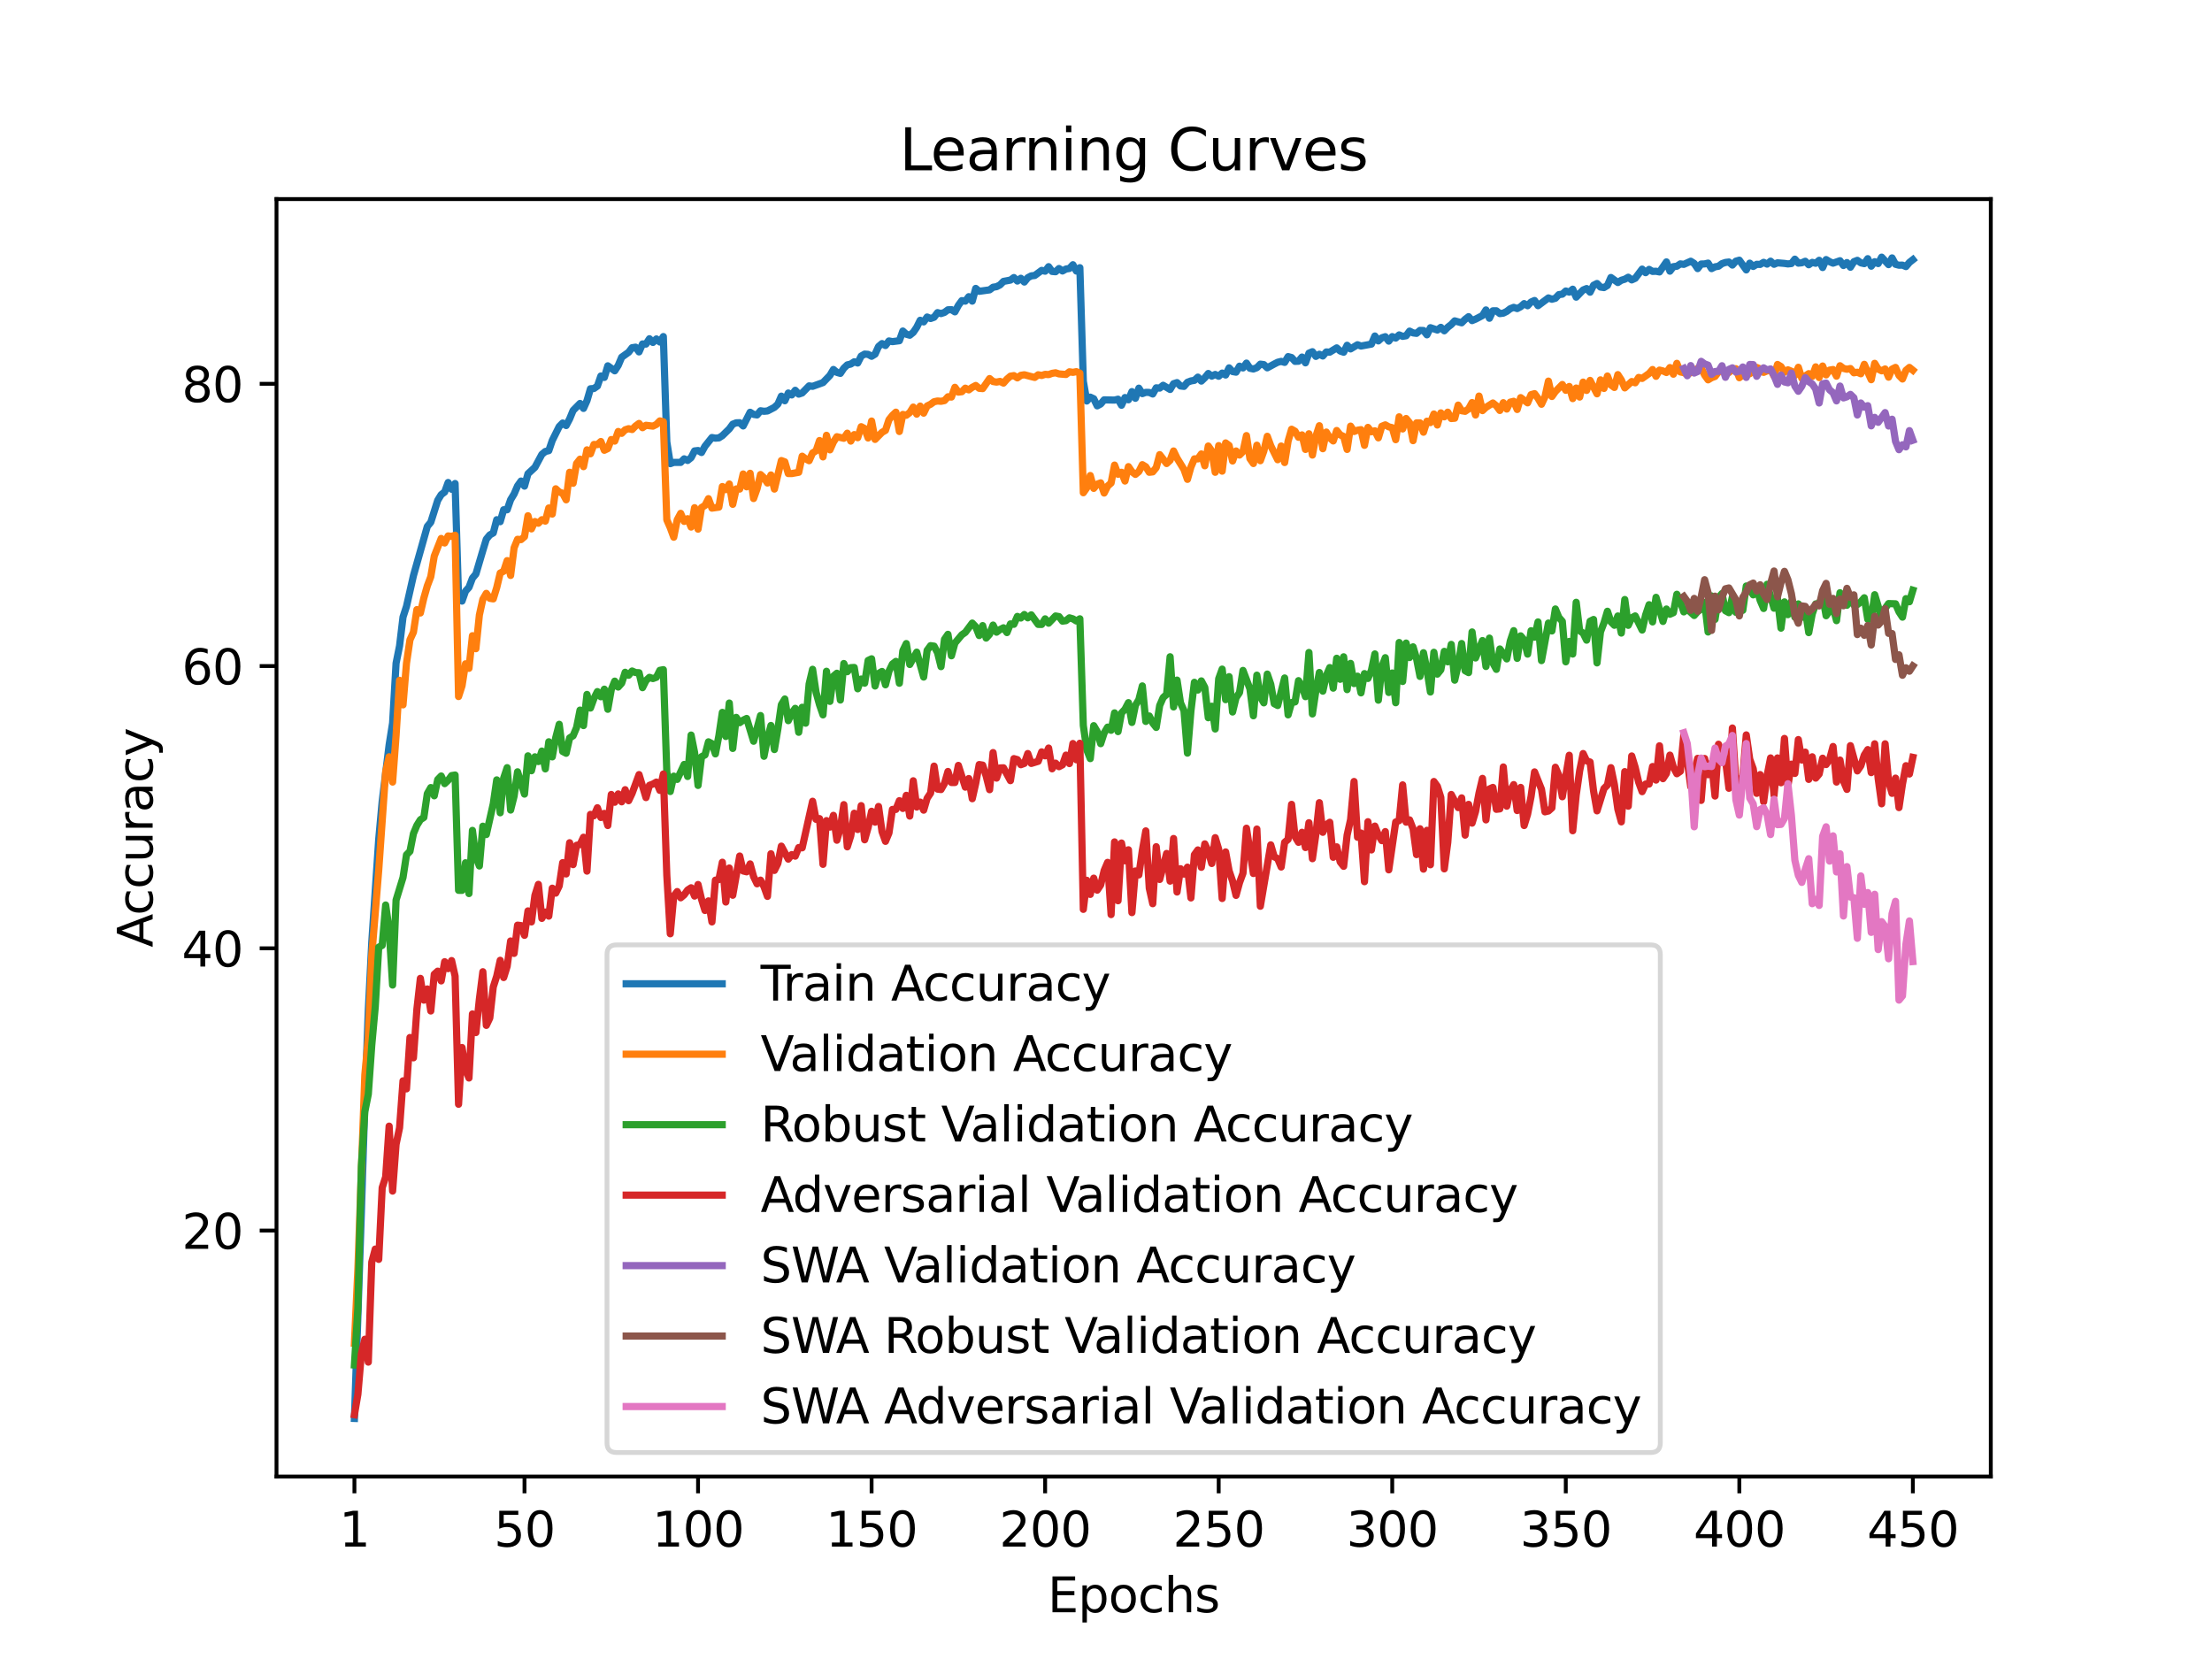 <?xml version="1.0" encoding="utf-8" standalone="no"?>
<!DOCTYPE svg PUBLIC "-//W3C//DTD SVG 1.1//EN"
  "http://www.w3.org/Graphics/SVG/1.1/DTD/svg11.dtd">
<svg xmlns:xlink="http://www.w3.org/1999/xlink" width="460.8pt" height="345.6pt" viewBox="0 0 460.8 345.6" xmlns="http://www.w3.org/2000/svg" version="1.1">
 <defs>
  <style type="text/css">*{stroke-linejoin: round; stroke-linecap: butt}</style>
 </defs>
 <g id="figure_1">
  <g id="patch_1">
   <path d="M 0 345.6 
L 460.8 345.6 
L 460.8 0 
L 0 0 
z
" style="fill: #ffffff"/>
  </g>
  <g id="axes_1">
   <g id="patch_2">
    <path d="M 57.6 307.584 
L 414.72 307.584 
L 414.72 41.472 
L 57.6 41.472 
z
" style="fill: #ffffff"/>
   </g>
   <g id="matplotlib.axis_1">
    <g id="xtick_1">
     <g id="line2d_1">
      <defs>
       <path id="mb162698bc1" d="M 0 0 
L 0 3.5 
" style="stroke: #000000; stroke-width: 0.8"/>
      </defs>
      <g>
       <use xlink:href="#mb162698bc1" x="73.833" y="307.584" style="stroke: #000000; stroke-width: 0.8"/>
      </g>
     </g>
     <g id="text_1">
      <!-- 1 -->
      <g transform="translate(70.651 322.182) scale(0.1 -0.1)">
       <defs>
        <path id="DejaVuSans-31" d="M 794 531 
L 1825 531 
L 1825 4091 
L 703 3866 
L 703 4441 
L 1819 4666 
L 2450 4666 
L 2450 531 
L 3481 531 
L 3481 0 
L 794 0 
L 794 531 
z
" transform="scale(0.016)"/>
       </defs>
       <use xlink:href="#DejaVuSans-31"/>
      </g>
     </g>
    </g>
    <g id="xtick_2">
     <g id="line2d_2">
      <g>
       <use xlink:href="#mb162698bc1" x="109.263" y="307.584" style="stroke: #000000; stroke-width: 0.8"/>
      </g>
     </g>
     <g id="text_2">
      <!-- 50 -->
      <g transform="translate(102.9 322.182) scale(0.1 -0.1)">
       <defs>
        <path id="DejaVuSans-35" d="M 691 4666 
L 3169 4666 
L 3169 4134 
L 1269 4134 
L 1269 2991 
Q 1406 3038 1543 3061 
Q 1681 3084 1819 3084 
Q 2600 3084 3056 2656 
Q 3513 2228 3513 1497 
Q 3513 744 3044 326 
Q 2575 -91 1722 -91 
Q 1428 -91 1123 -41 
Q 819 9 494 109 
L 494 744 
Q 775 591 1075 516 
Q 1375 441 1709 441 
Q 2250 441 2565 725 
Q 2881 1009 2881 1497 
Q 2881 1984 2565 2268 
Q 2250 2553 1709 2553 
Q 1456 2553 1204 2497 
Q 953 2441 691 2322 
L 691 4666 
z
" transform="scale(0.016)"/>
        <path id="DejaVuSans-30" d="M 2034 4250 
Q 1547 4250 1301 3770 
Q 1056 3291 1056 2328 
Q 1056 1369 1301 889 
Q 1547 409 2034 409 
Q 2525 409 2770 889 
Q 3016 1369 3016 2328 
Q 3016 3291 2770 3770 
Q 2525 4250 2034 4250 
z
M 2034 4750 
Q 2819 4750 3233 4129 
Q 3647 3509 3647 2328 
Q 3647 1150 3233 529 
Q 2819 -91 2034 -91 
Q 1250 -91 836 529 
Q 422 1150 422 2328 
Q 422 3509 836 4129 
Q 1250 4750 2034 4750 
z
" transform="scale(0.016)"/>
       </defs>
       <use xlink:href="#DejaVuSans-35"/>
       <use xlink:href="#DejaVuSans-30" x="63.623"/>
      </g>
     </g>
    </g>
    <g id="xtick_3">
     <g id="line2d_3">
      <g>
       <use xlink:href="#mb162698bc1" x="145.416" y="307.584" style="stroke: #000000; stroke-width: 0.8"/>
      </g>
     </g>
     <g id="text_3">
      <!-- 100 -->
      <g transform="translate(135.872 322.182) scale(0.1 -0.1)">
       <use xlink:href="#DejaVuSans-31"/>
       <use xlink:href="#DejaVuSans-30" x="63.623"/>
       <use xlink:href="#DejaVuSans-30" x="127.246"/>
      </g>
     </g>
    </g>
    <g id="xtick_4">
     <g id="line2d_4">
      <g>
       <use xlink:href="#mb162698bc1" x="181.569" y="307.584" style="stroke: #000000; stroke-width: 0.8"/>
      </g>
     </g>
     <g id="text_4">
      <!-- 150 -->
      <g transform="translate(172.025 322.182) scale(0.1 -0.1)">
       <use xlink:href="#DejaVuSans-31"/>
       <use xlink:href="#DejaVuSans-35" x="63.623"/>
       <use xlink:href="#DejaVuSans-30" x="127.246"/>
      </g>
     </g>
    </g>
    <g id="xtick_5">
     <g id="line2d_5">
      <g>
       <use xlink:href="#mb162698bc1" x="217.722" y="307.584" style="stroke: #000000; stroke-width: 0.8"/>
      </g>
     </g>
     <g id="text_5">
      <!-- 200 -->
      <g transform="translate(208.178 322.182) scale(0.1 -0.1)">
       <defs>
        <path id="DejaVuSans-32" d="M 1228 531 
L 3431 531 
L 3431 0 
L 469 0 
L 469 531 
Q 828 903 1448 1529 
Q 2069 2156 2228 2338 
Q 2531 2678 2651 2914 
Q 2772 3150 2772 3378 
Q 2772 3750 2511 3984 
Q 2250 4219 1831 4219 
Q 1534 4219 1204 4116 
Q 875 4013 500 3803 
L 500 4441 
Q 881 4594 1212 4672 
Q 1544 4750 1819 4750 
Q 2544 4750 2975 4387 
Q 3406 4025 3406 3419 
Q 3406 3131 3298 2873 
Q 3191 2616 2906 2266 
Q 2828 2175 2409 1742 
Q 1991 1309 1228 531 
z
" transform="scale(0.016)"/>
       </defs>
       <use xlink:href="#DejaVuSans-32"/>
       <use xlink:href="#DejaVuSans-30" x="63.623"/>
       <use xlink:href="#DejaVuSans-30" x="127.246"/>
      </g>
     </g>
    </g>
    <g id="xtick_6">
     <g id="line2d_6">
      <g>
       <use xlink:href="#mb162698bc1" x="253.875" y="307.584" style="stroke: #000000; stroke-width: 0.8"/>
      </g>
     </g>
     <g id="text_6">
      <!-- 250 -->
      <g transform="translate(244.331 322.182) scale(0.1 -0.1)">
       <use xlink:href="#DejaVuSans-32"/>
       <use xlink:href="#DejaVuSans-35" x="63.623"/>
       <use xlink:href="#DejaVuSans-30" x="127.246"/>
      </g>
     </g>
    </g>
    <g id="xtick_7">
     <g id="line2d_7">
      <g>
       <use xlink:href="#mb162698bc1" x="290.028" y="307.584" style="stroke: #000000; stroke-width: 0.8"/>
      </g>
     </g>
     <g id="text_7">
      <!-- 300 -->
      <g transform="translate(280.484 322.182) scale(0.1 -0.1)">
       <defs>
        <path id="DejaVuSans-33" d="M 2597 2516 
Q 3050 2419 3304 2112 
Q 3559 1806 3559 1356 
Q 3559 666 3084 287 
Q 2609 -91 1734 -91 
Q 1441 -91 1130 -33 
Q 819 25 488 141 
L 488 750 
Q 750 597 1062 519 
Q 1375 441 1716 441 
Q 2309 441 2620 675 
Q 2931 909 2931 1356 
Q 2931 1769 2642 2001 
Q 2353 2234 1838 2234 
L 1294 2234 
L 1294 2753 
L 1863 2753 
Q 2328 2753 2575 2939 
Q 2822 3125 2822 3475 
Q 2822 3834 2567 4026 
Q 2313 4219 1838 4219 
Q 1578 4219 1281 4162 
Q 984 4106 628 3988 
L 628 4550 
Q 988 4650 1302 4700 
Q 1616 4750 1894 4750 
Q 2613 4750 3031 4423 
Q 3450 4097 3450 3541 
Q 3450 3153 3228 2886 
Q 3006 2619 2597 2516 
z
" transform="scale(0.016)"/>
       </defs>
       <use xlink:href="#DejaVuSans-33"/>
       <use xlink:href="#DejaVuSans-30" x="63.623"/>
       <use xlink:href="#DejaVuSans-30" x="127.246"/>
      </g>
     </g>
    </g>
    <g id="xtick_8">
     <g id="line2d_8">
      <g>
       <use xlink:href="#mb162698bc1" x="326.181" y="307.584" style="stroke: #000000; stroke-width: 0.8"/>
      </g>
     </g>
     <g id="text_8">
      <!-- 350 -->
      <g transform="translate(316.637 322.182) scale(0.1 -0.1)">
       <use xlink:href="#DejaVuSans-33"/>
       <use xlink:href="#DejaVuSans-35" x="63.623"/>
       <use xlink:href="#DejaVuSans-30" x="127.246"/>
      </g>
     </g>
    </g>
    <g id="xtick_9">
     <g id="line2d_9">
      <g>
       <use xlink:href="#mb162698bc1" x="362.334" y="307.584" style="stroke: #000000; stroke-width: 0.8"/>
      </g>
     </g>
     <g id="text_9">
      <!-- 400 -->
      <g transform="translate(352.79 322.182) scale(0.1 -0.1)">
       <defs>
        <path id="DejaVuSans-34" d="M 2419 4116 
L 825 1625 
L 2419 1625 
L 2419 4116 
z
M 2253 4666 
L 3047 4666 
L 3047 1625 
L 3713 1625 
L 3713 1100 
L 3047 1100 
L 3047 0 
L 2419 0 
L 2419 1100 
L 313 1100 
L 313 1709 
L 2253 4666 
z
" transform="scale(0.016)"/>
       </defs>
       <use xlink:href="#DejaVuSans-34"/>
       <use xlink:href="#DejaVuSans-30" x="63.623"/>
       <use xlink:href="#DejaVuSans-30" x="127.246"/>
      </g>
     </g>
    </g>
    <g id="xtick_10">
     <g id="line2d_10">
      <g>
       <use xlink:href="#mb162698bc1" x="398.487" y="307.584" style="stroke: #000000; stroke-width: 0.8"/>
      </g>
     </g>
     <g id="text_10">
      <!-- 450 -->
      <g transform="translate(388.944 322.182) scale(0.1 -0.1)">
       <use xlink:href="#DejaVuSans-34"/>
       <use xlink:href="#DejaVuSans-35" x="63.623"/>
       <use xlink:href="#DejaVuSans-30" x="127.246"/>
      </g>
     </g>
    </g>
    <g id="text_11">
     <!-- Epochs -->
     <g transform="translate(218.244 335.861) scale(0.1 -0.1)">
      <defs>
       <path id="DejaVuSans-45" d="M 628 4666 
L 3578 4666 
L 3578 4134 
L 1259 4134 
L 1259 2753 
L 3481 2753 
L 3481 2222 
L 1259 2222 
L 1259 531 
L 3634 531 
L 3634 0 
L 628 0 
L 628 4666 
z
" transform="scale(0.016)"/>
       <path id="DejaVuSans-70" d="M 1159 525 
L 1159 -1331 
L 581 -1331 
L 581 3500 
L 1159 3500 
L 1159 2969 
Q 1341 3281 1617 3432 
Q 1894 3584 2278 3584 
Q 2916 3584 3314 3078 
Q 3713 2572 3713 1747 
Q 3713 922 3314 415 
Q 2916 -91 2278 -91 
Q 1894 -91 1617 61 
Q 1341 213 1159 525 
z
M 3116 1747 
Q 3116 2381 2855 2742 
Q 2594 3103 2138 3103 
Q 1681 3103 1420 2742 
Q 1159 2381 1159 1747 
Q 1159 1113 1420 752 
Q 1681 391 2138 391 
Q 2594 391 2855 752 
Q 3116 1113 3116 1747 
z
" transform="scale(0.016)"/>
       <path id="DejaVuSans-6f" d="M 1959 3097 
Q 1497 3097 1228 2736 
Q 959 2375 959 1747 
Q 959 1119 1226 758 
Q 1494 397 1959 397 
Q 2419 397 2687 759 
Q 2956 1122 2956 1747 
Q 2956 2369 2687 2733 
Q 2419 3097 1959 3097 
z
M 1959 3584 
Q 2709 3584 3137 3096 
Q 3566 2609 3566 1747 
Q 3566 888 3137 398 
Q 2709 -91 1959 -91 
Q 1206 -91 779 398 
Q 353 888 353 1747 
Q 353 2609 779 3096 
Q 1206 3584 1959 3584 
z
" transform="scale(0.016)"/>
       <path id="DejaVuSans-63" d="M 3122 3366 
L 3122 2828 
Q 2878 2963 2633 3030 
Q 2388 3097 2138 3097 
Q 1578 3097 1268 2742 
Q 959 2388 959 1747 
Q 959 1106 1268 751 
Q 1578 397 2138 397 
Q 2388 397 2633 464 
Q 2878 531 3122 666 
L 3122 134 
Q 2881 22 2623 -34 
Q 2366 -91 2075 -91 
Q 1284 -91 818 406 
Q 353 903 353 1747 
Q 353 2603 823 3093 
Q 1294 3584 2113 3584 
Q 2378 3584 2631 3529 
Q 2884 3475 3122 3366 
z
" transform="scale(0.016)"/>
       <path id="DejaVuSans-68" d="M 3513 2113 
L 3513 0 
L 2938 0 
L 2938 2094 
Q 2938 2591 2744 2837 
Q 2550 3084 2163 3084 
Q 1697 3084 1428 2787 
Q 1159 2491 1159 1978 
L 1159 0 
L 581 0 
L 581 4863 
L 1159 4863 
L 1159 2956 
Q 1366 3272 1645 3428 
Q 1925 3584 2291 3584 
Q 2894 3584 3203 3211 
Q 3513 2838 3513 2113 
z
" transform="scale(0.016)"/>
       <path id="DejaVuSans-73" d="M 2834 3397 
L 2834 2853 
Q 2591 2978 2328 3040 
Q 2066 3103 1784 3103 
Q 1356 3103 1142 2972 
Q 928 2841 928 2578 
Q 928 2378 1081 2264 
Q 1234 2150 1697 2047 
L 1894 2003 
Q 2506 1872 2764 1633 
Q 3022 1394 3022 966 
Q 3022 478 2636 193 
Q 2250 -91 1575 -91 
Q 1294 -91 989 -36 
Q 684 19 347 128 
L 347 722 
Q 666 556 975 473 
Q 1284 391 1588 391 
Q 1994 391 2212 530 
Q 2431 669 2431 922 
Q 2431 1156 2273 1281 
Q 2116 1406 1581 1522 
L 1381 1569 
Q 847 1681 609 1914 
Q 372 2147 372 2553 
Q 372 3047 722 3315 
Q 1072 3584 1716 3584 
Q 2034 3584 2315 3537 
Q 2597 3491 2834 3397 
z
" transform="scale(0.016)"/>
      </defs>
      <use xlink:href="#DejaVuSans-45"/>
      <use xlink:href="#DejaVuSans-70" x="63.184"/>
      <use xlink:href="#DejaVuSans-6f" x="126.66"/>
      <use xlink:href="#DejaVuSans-63" x="187.842"/>
      <use xlink:href="#DejaVuSans-68" x="242.822"/>
      <use xlink:href="#DejaVuSans-73" x="306.201"/>
     </g>
    </g>
   </g>
   <g id="matplotlib.axis_2">
    <g id="ytick_1">
     <g id="line2d_11">
      <defs>
       <path id="m9eeb3f62c6" d="M 0 0 
L -3.5 0 
" style="stroke: #000000; stroke-width: 0.8"/>
      </defs>
      <g>
       <use xlink:href="#m9eeb3f62c6" x="57.6" y="256.351" style="stroke: #000000; stroke-width: 0.8"/>
      </g>
     </g>
     <g id="text_12">
      <!-- 20 -->
      <g transform="translate(37.875 260.15) scale(0.1 -0.1)">
       <use xlink:href="#DejaVuSans-32"/>
       <use xlink:href="#DejaVuSans-30" x="63.623"/>
      </g>
     </g>
    </g>
    <g id="ytick_2">
     <g id="line2d_12">
      <g>
       <use xlink:href="#m9eeb3f62c6" x="57.6" y="197.551" style="stroke: #000000; stroke-width: 0.8"/>
      </g>
     </g>
     <g id="text_13">
      <!-- 40 -->
      <g transform="translate(37.875 201.35) scale(0.1 -0.1)">
       <use xlink:href="#DejaVuSans-34"/>
       <use xlink:href="#DejaVuSans-30" x="63.623"/>
      </g>
     </g>
    </g>
    <g id="ytick_3">
     <g id="line2d_13">
      <g>
       <use xlink:href="#m9eeb3f62c6" x="57.6" y="138.751" style="stroke: #000000; stroke-width: 0.8"/>
      </g>
     </g>
     <g id="text_14">
      <!-- 60 -->
      <g transform="translate(37.875 142.55) scale(0.1 -0.1)">
       <defs>
        <path id="DejaVuSans-36" d="M 2113 2584 
Q 1688 2584 1439 2293 
Q 1191 2003 1191 1497 
Q 1191 994 1439 701 
Q 1688 409 2113 409 
Q 2538 409 2786 701 
Q 3034 994 3034 1497 
Q 3034 2003 2786 2293 
Q 2538 2584 2113 2584 
z
M 3366 4563 
L 3366 3988 
Q 3128 4100 2886 4159 
Q 2644 4219 2406 4219 
Q 1781 4219 1451 3797 
Q 1122 3375 1075 2522 
Q 1259 2794 1537 2939 
Q 1816 3084 2150 3084 
Q 2853 3084 3261 2657 
Q 3669 2231 3669 1497 
Q 3669 778 3244 343 
Q 2819 -91 2113 -91 
Q 1303 -91 875 529 
Q 447 1150 447 2328 
Q 447 3434 972 4092 
Q 1497 4750 2381 4750 
Q 2619 4750 2861 4703 
Q 3103 4656 3366 4563 
z
" transform="scale(0.016)"/>
       </defs>
       <use xlink:href="#DejaVuSans-36"/>
       <use xlink:href="#DejaVuSans-30" x="63.623"/>
      </g>
     </g>
    </g>
    <g id="ytick_4">
     <g id="line2d_14">
      <g>
       <use xlink:href="#m9eeb3f62c6" x="57.6" y="79.951" style="stroke: #000000; stroke-width: 0.8"/>
      </g>
     </g>
     <g id="text_15">
      <!-- 80 -->
      <g transform="translate(37.875 83.751) scale(0.1 -0.1)">
       <defs>
        <path id="DejaVuSans-38" d="M 2034 2216 
Q 1584 2216 1326 1975 
Q 1069 1734 1069 1313 
Q 1069 891 1326 650 
Q 1584 409 2034 409 
Q 2484 409 2743 651 
Q 3003 894 3003 1313 
Q 3003 1734 2745 1975 
Q 2488 2216 2034 2216 
z
M 1403 2484 
Q 997 2584 770 2862 
Q 544 3141 544 3541 
Q 544 4100 942 4425 
Q 1341 4750 2034 4750 
Q 2731 4750 3128 4425 
Q 3525 4100 3525 3541 
Q 3525 3141 3298 2862 
Q 3072 2584 2669 2484 
Q 3125 2378 3379 2068 
Q 3634 1759 3634 1313 
Q 3634 634 3220 271 
Q 2806 -91 2034 -91 
Q 1263 -91 848 271 
Q 434 634 434 1313 
Q 434 1759 690 2068 
Q 947 2378 1403 2484 
z
M 1172 3481 
Q 1172 3119 1398 2916 
Q 1625 2713 2034 2713 
Q 2441 2713 2670 2916 
Q 2900 3119 2900 3481 
Q 2900 3844 2670 4047 
Q 2441 4250 2034 4250 
Q 1625 4250 1398 4047 
Q 1172 3844 1172 3481 
z
" transform="scale(0.016)"/>
       </defs>
       <use xlink:href="#DejaVuSans-38"/>
       <use xlink:href="#DejaVuSans-30" x="63.623"/>
      </g>
     </g>
    </g>
    <g id="text_16">
     <!-- Accuracy -->
     <g transform="translate(31.795 197.356) rotate(-90) scale(0.1 -0.1)">
      <defs>
       <path id="DejaVuSans-41" d="M 2188 4044 
L 1331 1722 
L 3047 1722 
L 2188 4044 
z
M 1831 4666 
L 2547 4666 
L 4325 0 
L 3669 0 
L 3244 1197 
L 1141 1197 
L 716 0 
L 50 0 
L 1831 4666 
z
" transform="scale(0.016)"/>
       <path id="DejaVuSans-75" d="M 544 1381 
L 544 3500 
L 1119 3500 
L 1119 1403 
Q 1119 906 1312 657 
Q 1506 409 1894 409 
Q 2359 409 2629 706 
Q 2900 1003 2900 1516 
L 2900 3500 
L 3475 3500 
L 3475 0 
L 2900 0 
L 2900 538 
Q 2691 219 2414 64 
Q 2138 -91 1772 -91 
Q 1169 -91 856 284 
Q 544 659 544 1381 
z
M 1991 3584 
L 1991 3584 
z
" transform="scale(0.016)"/>
       <path id="DejaVuSans-72" d="M 2631 2963 
Q 2534 3019 2420 3045 
Q 2306 3072 2169 3072 
Q 1681 3072 1420 2755 
Q 1159 2438 1159 1844 
L 1159 0 
L 581 0 
L 581 3500 
L 1159 3500 
L 1159 2956 
Q 1341 3275 1631 3429 
Q 1922 3584 2338 3584 
Q 2397 3584 2469 3576 
Q 2541 3569 2628 3553 
L 2631 2963 
z
" transform="scale(0.016)"/>
       <path id="DejaVuSans-61" d="M 2194 1759 
Q 1497 1759 1228 1600 
Q 959 1441 959 1056 
Q 959 750 1161 570 
Q 1363 391 1709 391 
Q 2188 391 2477 730 
Q 2766 1069 2766 1631 
L 2766 1759 
L 2194 1759 
z
M 3341 1997 
L 3341 0 
L 2766 0 
L 2766 531 
Q 2569 213 2275 61 
Q 1981 -91 1556 -91 
Q 1019 -91 701 211 
Q 384 513 384 1019 
Q 384 1609 779 1909 
Q 1175 2209 1959 2209 
L 2766 2209 
L 2766 2266 
Q 2766 2663 2505 2880 
Q 2244 3097 1772 3097 
Q 1472 3097 1187 3025 
Q 903 2953 641 2809 
L 641 3341 
Q 956 3463 1253 3523 
Q 1550 3584 1831 3584 
Q 2591 3584 2966 3190 
Q 3341 2797 3341 1997 
z
" transform="scale(0.016)"/>
       <path id="DejaVuSans-79" d="M 2059 -325 
Q 1816 -950 1584 -1140 
Q 1353 -1331 966 -1331 
L 506 -1331 
L 506 -850 
L 844 -850 
Q 1081 -850 1212 -737 
Q 1344 -625 1503 -206 
L 1606 56 
L 191 3500 
L 800 3500 
L 1894 763 
L 2988 3500 
L 3597 3500 
L 2059 -325 
z
" transform="scale(0.016)"/>
      </defs>
      <use xlink:href="#DejaVuSans-41"/>
      <use xlink:href="#DejaVuSans-63" x="66.658"/>
      <use xlink:href="#DejaVuSans-63" x="121.639"/>
      <use xlink:href="#DejaVuSans-75" x="176.619"/>
      <use xlink:href="#DejaVuSans-72" x="239.998"/>
      <use xlink:href="#DejaVuSans-61" x="281.111"/>
      <use xlink:href="#DejaVuSans-63" x="342.391"/>
      <use xlink:href="#DejaVuSans-79" x="397.371"/>
     </g>
    </g>
   </g>
   <g id="line2d_15">
    <path d="M 73.833 295.488 
L 75.279 252.623 
L 76.002 229.773 
L 76.725 210.446 
L 77.448 196.293 
L 78.894 174.872 
L 79.617 166.928 
L 81.063 155.168 
L 81.786 150.617 
L 82.509 138.163 
L 83.233 134.571 
L 83.956 128.544 
L 84.679 126.315 
L 86.125 119.924 
L 89.017 109.663 
L 89.74 108.799 
L 91.186 104.224 
L 91.909 103.048 
L 92.632 102.495 
L 93.355 100.514 
L 94.078 101.919 
L 94.802 100.725 
L 95.525 124.486 
L 96.248 125.216 
L 96.971 123.152 
L 97.694 122.358 
L 98.417 120.441 
L 99.14 119.577 
L 100.586 114.679 
L 101.309 112.321 
L 102.032 111.439 
L 102.755 111.021 
L 103.478 108.264 
L 104.201 108.675 
L 104.924 106.188 
L 105.647 106.194 
L 106.37 104.101 
L 107.094 102.907 
L 107.817 101.225 
L 108.54 100.214 
L 109.263 101.266 
L 109.986 98.691 
L 111.432 97.356 
L 112.878 94.657 
L 113.601 94.052 
L 114.324 93.881 
L 115.047 91.758 
L 116.493 88.854 
L 117.216 88.125 
L 117.939 88.648 
L 118.663 87.266 
L 119.386 85.514 
L 120.832 84.044 
L 121.555 85.079 
L 122.278 83.468 
L 123.001 80.986 
L 123.724 80.933 
L 124.447 80.428 
L 125.17 78.329 
L 125.893 78.623 
L 126.616 76.206 
L 128.062 77.247 
L 128.785 76.124 
L 129.508 74.418 
L 130.955 73.378 
L 131.678 72.437 
L 132.401 72.325 
L 133.124 73.307 
L 133.847 71.649 
L 134.57 71.678 
L 135.293 70.567 
L 136.016 71.337 
L 136.739 70.608 
L 137.462 71.249 
L 138.185 70.114 
L 138.908 92.058 
L 139.631 96.592 
L 140.354 96.327 
L 141.8 96.327 
L 142.524 95.586 
L 143.247 95.921 
L 143.97 95.339 
L 144.693 93.934 
L 145.416 93.852 
L 146.139 94.263 
L 146.862 92.958 
L 148.308 91.147 
L 149.031 91.276 
L 149.754 91.218 
L 150.477 90.759 
L 151.923 89.348 
L 152.646 88.366 
L 153.369 88.083 
L 154.093 88.06 
L 154.816 88.73 
L 156.262 85.884 
L 156.985 86.325 
L 157.708 86.437 
L 158.431 85.573 
L 159.154 85.679 
L 159.877 85.614 
L 161.323 84.861 
L 162.046 84.185 
L 162.769 82.527 
L 163.492 83.485 
L 164.215 81.874 
L 164.938 82.274 
L 165.662 81.304 
L 166.385 82.104 
L 167.108 81.862 
L 168.554 80.387 
L 169.277 80.481 
L 171.446 79.699 
L 172.892 78.199 
L 173.615 76.97 
L 174.338 77.576 
L 175.061 77.782 
L 175.784 76.706 
L 176.507 76.012 
L 177.231 75.841 
L 177.954 75.365 
L 178.677 75.618 
L 179.4 74.177 
L 180.123 73.766 
L 180.846 73.819 
L 181.569 74.218 
L 182.292 73.777 
L 183.015 72.184 
L 183.738 71.572 
L 184.461 71.978 
L 185.184 71.026 
L 185.907 71.167 
L 187.353 70.979 
L 188.076 68.962 
L 188.799 69.626 
L 189.523 69.832 
L 190.246 69.244 
L 190.969 68.18 
L 191.692 66.722 
L 192.415 67.057 
L 193.138 66.039 
L 193.861 66.351 
L 194.584 66.092 
L 195.307 65.128 
L 196.03 65.322 
L 196.753 65.081 
L 197.476 64.54 
L 198.199 64.505 
L 198.922 64.963 
L 199.645 63.617 
L 200.368 62.629 
L 201.092 62.729 
L 201.815 61.806 
L 202.538 62.729 
L 203.261 60.083 
L 203.984 60.683 
L 206.153 60.383 
L 206.876 59.836 
L 207.599 59.718 
L 208.322 59.354 
L 209.045 58.619 
L 210.491 58.348 
L 211.214 57.819 
L 211.937 58.548 
L 212.661 57.972 
L 213.384 58.754 
L 214.107 57.849 
L 214.83 57.466 
L 215.553 57.39 
L 216.999 56.326 
L 217.722 56.496 
L 218.445 55.555 
L 219.168 56.543 
L 219.891 56.608 
L 220.614 55.938 
L 221.337 56.449 
L 222.06 56.043 
L 222.783 55.926 
L 223.506 55.15 
L 224.229 56.461 
L 224.953 55.767 
L 225.676 79.428 
L 226.399 83.538 
L 227.122 82.733 
L 227.845 83.068 
L 228.568 84.544 
L 229.291 84.156 
L 230.014 83.297 
L 232.183 83.344 
L 232.906 83.162 
L 233.629 84.42 
L 234.352 82.815 
L 235.075 83.285 
L 235.798 81.58 
L 236.522 82.968 
L 237.245 80.863 
L 237.968 81.998 
L 238.691 81.733 
L 239.414 81.751 
L 240.137 82.074 
L 240.86 80.792 
L 241.583 80.851 
L 242.306 80.263 
L 243.752 81.133 
L 244.475 79.934 
L 245.198 79.705 
L 245.921 80.404 
L 246.644 80.492 
L 247.367 79.634 
L 248.091 79.358 
L 248.814 79.234 
L 249.537 78.564 
L 250.26 79.387 
L 250.983 78.693 
L 251.706 77.805 
L 252.429 78.358 
L 253.152 78.005 
L 253.875 78.382 
L 254.598 77.723 
L 255.321 78.123 
L 256.044 76.635 
L 256.767 77.4 
L 257.49 77.529 
L 258.213 76.282 
L 258.936 76.647 
L 259.659 75.641 
L 260.383 76.717 
L 261.106 76.864 
L 261.829 76.594 
L 262.552 75.859 
L 263.275 75.953 
L 263.998 76.623 
L 265.444 75.835 
L 266.167 75.465 
L 266.89 75.283 
L 267.613 75.494 
L 268.336 74.289 
L 269.059 74.483 
L 269.782 75.277 
L 270.505 75.247 
L 271.228 74.383 
L 271.952 75.583 
L 272.675 73.572 
L 273.398 73.266 
L 274.121 74.242 
L 274.844 73.795 
L 275.567 74.16 
L 276.29 73.319 
L 277.013 73.36 
L 278.459 72.472 
L 279.182 73.125 
L 279.905 73.372 
L 280.628 71.925 
L 281.351 72.684 
L 282.797 71.814 
L 283.521 72.084 
L 285.69 71.684 
L 286.413 69.997 
L 287.136 71.02 
L 287.859 70.367 
L 288.582 70.138 
L 289.305 71.061 
L 290.028 70.12 
L 290.751 70.426 
L 291.474 69.767 
L 292.197 70.067 
L 292.92 69.944 
L 293.643 68.979 
L 294.366 69.35 
L 295.089 69.444 
L 295.813 68.827 
L 296.536 68.85 
L 297.259 69.75 
L 297.982 68.268 
L 299.428 68.75 
L 300.151 68.192 
L 300.874 68.909 
L 301.597 68.168 
L 302.32 67.609 
L 303.043 66.845 
L 304.489 67.245 
L 305.212 66.522 
L 305.935 65.969 
L 306.658 66.786 
L 307.382 66.486 
L 308.828 65.734 
L 309.551 64.564 
L 310.274 66.298 
L 310.997 64.752 
L 311.72 64.746 
L 312.443 65.328 
L 313.166 65.234 
L 313.889 64.869 
L 314.612 64.311 
L 315.335 64.028 
L 316.058 64.281 
L 316.781 63.899 
L 317.504 63.246 
L 318.227 63.687 
L 318.951 62.917 
L 319.674 62.6 
L 320.397 63.676 
L 322.566 62.065 
L 323.289 62.335 
L 324.012 62.135 
L 324.735 61.371 
L 325.458 61.283 
L 326.181 60.624 
L 326.904 60.859 
L 327.627 60.248 
L 328.35 61.9 
L 329.796 60.406 
L 330.52 60.112 
L 331.243 60.871 
L 331.966 59.424 
L 332.689 59.06 
L 333.412 59.801 
L 334.135 59.907 
L 334.858 59.466 
L 335.581 57.807 
L 337.027 58.854 
L 337.75 58.384 
L 338.473 58.166 
L 339.196 57.755 
L 339.919 58.307 
L 340.642 57.978 
L 342.088 56.061 
L 342.812 56.802 
L 343.535 56.12 
L 344.258 56.537 
L 344.981 56.508 
L 345.704 56.649 
L 347.15 54.562 
L 347.873 56.49 
L 348.596 55.55 
L 349.319 55.461 
L 350.042 54.973 
L 350.765 55.073 
L 352.211 54.421 
L 352.934 54.873 
L 353.657 55.949 
L 354.381 55.003 
L 355.104 54.979 
L 355.827 54.809 
L 356.55 55.955 
L 357.273 55.585 
L 357.996 55.461 
L 358.719 54.92 
L 359.442 54.673 
L 360.165 54.585 
L 360.888 55.22 
L 361.611 54.409 
L 362.334 54.203 
L 363.78 56.22 
L 364.503 54.82 
L 365.226 55.508 
L 365.95 55.062 
L 366.673 55.085 
L 367.396 54.65 
L 368.119 55.02 
L 368.842 54.409 
L 369.565 55.056 
L 370.288 54.75 
L 371.734 54.873 
L 372.457 54.979 
L 373.18 54.903 
L 373.903 53.991 
L 374.626 54.815 
L 375.349 54.744 
L 376.072 54.426 
L 376.795 55.156 
L 377.518 54.656 
L 378.242 54.844 
L 378.965 54.227 
L 379.688 55.732 
L 380.411 54.074 
L 381.134 54.515 
L 381.857 54.82 
L 383.303 54.315 
L 384.026 55.308 
L 384.749 54.697 
L 385.472 55.667 
L 386.195 54.515 
L 386.918 54.232 
L 387.641 54.756 
L 388.364 54.92 
L 389.087 53.886 
L 389.811 55.45 
L 390.534 54.521 
L 391.257 54.909 
L 391.98 53.568 
L 393.426 55.126 
L 394.149 53.727 
L 394.872 55.056 
L 395.595 55.25 
L 396.318 55.226 
L 397.041 55.532 
L 397.764 54.668 
L 398.487 54.097 
L 398.487 54.097 
" clip-path="url(#pae5820a827)" style="fill: none; stroke: #1f77b4; stroke-width: 1.5; stroke-linecap: square"/>
   </g>
   <g id="line2d_16">
    <path d="M 73.833 279.812 
L 74.556 264.348 
L 76.002 223.893 
L 76.725 216.191 
L 77.448 199.08 
L 78.894 181.264 
L 80.34 160.772 
L 81.063 157.655 
L 81.786 162.918 
L 82.509 153.245 
L 83.233 141.721 
L 83.956 146.836 
L 84.679 138.163 
L 85.402 133.283 
L 86.125 131.695 
L 86.848 126.991 
L 87.571 127.697 
L 88.294 124.581 
L 89.017 122.052 
L 89.74 120.141 
L 90.463 115.849 
L 91.909 112.174 
L 92.632 113.115 
L 93.355 111.645 
L 94.078 111.733 
L 94.802 111.498 
L 95.525 145.102 
L 96.248 142.867 
L 96.971 138.281 
L 97.694 139.222 
L 98.417 132.43 
L 99.14 135.135 
L 99.863 128.109 
L 100.586 124.845 
L 101.309 123.61 
L 102.032 124.639 
L 102.755 124.757 
L 103.478 122.405 
L 104.201 119.377 
L 104.924 118.995 
L 105.647 116.79 
L 106.37 119.877 
L 107.094 114.114 
L 107.817 112.35 
L 108.54 112.409 
L 109.263 111.792 
L 109.986 107.44 
L 110.709 110.175 
L 111.432 108.646 
L 112.155 108.999 
L 112.878 108.264 
L 113.601 108.558 
L 114.324 105.823 
L 115.047 107.088 
L 115.77 101.825 
L 116.493 102.501 
L 117.216 102.766 
L 117.939 104.118 
L 118.663 98.385 
L 119.386 100.678 
L 120.109 96.562 
L 120.832 95.651 
L 121.555 97.209 
L 122.278 93.711 
L 123.001 94.534 
L 123.724 92.593 
L 124.447 92.623 
L 125.17 91.976 
L 125.893 93.799 
L 126.616 93.446 
L 127.339 91.564 
L 128.062 91.888 
L 128.785 89.889 
L 129.508 90.271 
L 130.232 89.536 
L 130.955 89.301 
L 131.678 89.477 
L 132.401 88.742 
L 133.124 88.213 
L 133.847 89.095 
L 134.57 88.595 
L 136.016 88.771 
L 136.739 88.419 
L 137.462 87.684 
L 138.185 87.86 
L 138.908 108.293 
L 139.631 109.939 
L 140.354 111.909 
L 141.077 108.293 
L 141.8 106.941 
L 142.524 108.616 
L 143.247 108.058 
L 143.97 109.792 
L 144.693 105.765 
L 145.416 110.233 
L 146.139 105.735 
L 146.862 105.294 
L 147.585 103.883 
L 148.308 105.853 
L 149.754 105.647 
L 150.477 101.355 
L 151.2 102.001 
L 151.923 100.825 
L 152.646 105.059 
L 153.369 101.854 
L 154.093 101.884 
L 154.816 98.738 
L 155.539 101.413 
L 156.262 98.591 
L 156.985 103.854 
L 157.708 101.825 
L 158.431 98.856 
L 159.154 99.532 
L 159.877 100.62 
L 160.6 98.944 
L 161.323 101.884 
L 162.769 95.945 
L 163.492 96.21 
L 164.215 98.65 
L 164.938 98.65 
L 166.385 98.385 
L 167.108 95.034 
L 167.831 95.592 
L 168.554 95.974 
L 169.277 94.357 
L 170 93.916 
L 170.723 91.77 
L 171.446 95.181 
L 172.169 90.682 
L 172.892 93.711 
L 173.615 92.094 
L 174.338 90.976 
L 175.784 91.3 
L 176.507 90.241 
L 177.231 91.888 
L 177.954 90.535 
L 178.677 91.182 
L 179.4 88.889 
L 180.123 89.271 
L 180.846 91.241 
L 181.569 87.713 
L 182.292 91.535 
L 183.738 90.065 
L 184.461 89.653 
L 185.184 87.448 
L 185.907 86.537 
L 186.63 85.861 
L 187.353 89.889 
L 188.076 86.331 
L 188.799 86.508 
L 189.523 85.949 
L 190.246 84.802 
L 190.969 86.272 
L 191.692 84.597 
L 192.415 86.067 
L 193.138 84.567 
L 193.861 84.214 
L 194.584 83.685 
L 195.307 83.538 
L 196.03 83.597 
L 196.753 83.45 
L 197.476 82.656 
L 198.199 82.715 
L 198.922 80.686 
L 199.645 81.686 
L 200.368 81.598 
L 201.092 80.863 
L 201.815 81.216 
L 202.538 80.686 
L 203.261 80.304 
L 203.984 80.892 
L 204.707 80.951 
L 206.153 78.864 
L 206.876 79.481 
L 207.599 79.599 
L 208.322 79.452 
L 209.045 79.804 
L 209.768 78.981 
L 210.491 78.364 
L 211.214 78.246 
L 211.937 78.717 
L 212.661 78.187 
L 213.384 78.07 
L 214.83 78.452 
L 215.553 78.628 
L 216.276 78.07 
L 216.999 78.217 
L 217.722 77.982 
L 218.445 78.04 
L 219.168 77.776 
L 219.891 77.658 
L 220.614 77.893 
L 222.06 78.011 
L 222.783 77.452 
L 223.506 77.57 
L 224.229 77.423 
L 224.953 77.746 
L 225.676 102.648 
L 226.399 101.619 
L 227.122 99.061 
L 227.845 101.737 
L 228.568 100.855 
L 229.291 100.59 
L 230.014 102.707 
L 230.737 101.266 
L 231.46 100.62 
L 232.183 96.886 
L 232.906 98.797 
L 233.629 98.385 
L 234.352 100.208 
L 235.075 97.209 
L 235.798 98.268 
L 236.522 98.826 
L 237.245 98.238 
L 237.968 96.798 
L 238.691 97.239 
L 239.414 98.385 
L 240.137 98.297 
L 240.86 97.415 
L 241.583 94.71 
L 243.029 96.562 
L 243.752 95.886 
L 244.475 93.946 
L 245.198 95.445 
L 246.644 97.797 
L 247.367 99.855 
L 248.091 97.297 
L 248.814 95.592 
L 249.537 95.592 
L 250.26 94.563 
L 250.983 97.033 
L 251.706 92.917 
L 252.429 93.946 
L 253.152 98.385 
L 253.875 92.829 
L 254.598 98.15 
L 255.321 92.27 
L 256.044 92.799 
L 256.767 96.033 
L 257.49 93.946 
L 258.213 94.798 
L 258.936 94.063 
L 259.659 90.741 
L 260.383 95.533 
L 261.106 96.562 
L 261.829 92.74 
L 262.552 95.974 
L 263.275 93.975 
L 263.998 90.888 
L 264.721 92.858 
L 266.167 95.769 
L 266.89 92.917 
L 267.613 96.357 
L 268.336 91.888 
L 269.059 89.418 
L 269.782 89.83 
L 270.505 91.094 
L 271.228 90.594 
L 271.952 93.622 
L 272.675 90.359 
L 273.398 94.798 
L 274.121 90.888 
L 274.844 88.683 
L 275.567 93.475 
L 276.29 90.006 
L 277.013 91.212 
L 277.736 91.858 
L 278.459 89.683 
L 279.182 90.594 
L 279.905 90.918 
L 280.628 93.622 
L 281.351 88.771 
L 282.074 89.889 
L 282.797 89.624 
L 283.521 89.506 
L 284.244 92.77 
L 284.967 89.036 
L 285.69 89.947 
L 286.413 89.742 
L 287.136 91.212 
L 287.859 88.801 
L 288.582 88.507 
L 289.305 88.918 
L 290.028 89.095 
L 290.751 91.594 
L 291.474 86.831 
L 292.197 89.359 
L 292.92 87.184 
L 293.643 88.066 
L 294.366 91.8 
L 295.089 88.095 
L 295.813 88.095 
L 296.536 90.036 
L 297.259 87.742 
L 297.982 88.036 
L 298.705 86.243 
L 299.428 88.536 
L 300.151 86.008 
L 300.874 86.831 
L 301.597 85.861 
L 302.32 87.184 
L 303.043 87.125 
L 303.766 84.391 
L 304.489 85.567 
L 305.212 85.684 
L 305.935 85.185 
L 306.658 83.862 
L 307.382 86.449 
L 308.105 82.509 
L 308.828 85.537 
L 309.551 84.861 
L 310.997 83.95 
L 311.72 84.538 
L 312.443 85.508 
L 313.166 83.891 
L 313.889 85.214 
L 314.612 83.773 
L 315.335 83.597 
L 316.058 85.302 
L 316.781 82.833 
L 318.227 83.92 
L 318.951 82.215 
L 319.674 82.009 
L 320.397 82.98 
L 321.12 84.214 
L 321.843 82.656 
L 322.566 79.393 
L 323.289 82.597 
L 324.012 81.568 
L 325.458 80.098 
L 326.181 81.304 
L 326.904 80.51 
L 327.627 83.038 
L 328.35 80.833 
L 329.073 82.715 
L 329.796 79.599 
L 330.52 81.333 
L 331.243 79.246 
L 332.689 82.039 
L 333.412 79.128 
L 334.135 80.922 
L 334.858 78.334 
L 335.581 80.187 
L 336.304 80.716 
L 337.027 78.04 
L 337.75 79.158 
L 338.473 80.804 
L 339.919 79.481 
L 340.642 79.746 
L 341.365 78.628 
L 342.088 78.834 
L 343.535 77.805 
L 344.258 76.982 
L 344.981 78.393 
L 345.704 77.1 
L 346.427 77.276 
L 347.15 77.599 
L 347.873 76.57 
L 348.596 77.952 
L 349.319 75.688 
L 350.042 77.482 
L 350.765 77.629 
L 351.488 78.04 
L 353.657 76.747 
L 354.381 76.629 
L 355.104 78.129 
L 355.827 79.128 
L 356.55 78.687 
L 357.273 78.423 
L 357.996 77.482 
L 358.719 77.129 
L 359.442 77.57 
L 360.165 77.599 
L 360.888 76.982 
L 361.611 76.806 
L 362.334 78.687 
L 363.057 78.099 
L 363.78 78.04 
L 364.503 77.864 
L 365.95 76.541 
L 366.673 76.835 
L 367.396 77.57 
L 368.842 76.953 
L 369.565 78.364 
L 370.288 75.924 
L 371.011 76.365 
L 371.734 77.541 
L 372.457 77.041 
L 373.18 77.335 
L 373.903 78.217 
L 374.626 76.512 
L 375.349 78.805 
L 376.795 77.835 
L 377.518 78.423 
L 378.242 76.423 
L 378.965 78.658 
L 379.688 76.247 
L 380.411 78.099 
L 381.134 77.1 
L 381.857 76.982 
L 382.58 78.364 
L 383.303 76.188 
L 384.026 76.747 
L 384.749 76.923 
L 385.472 76.776 
L 386.195 77.658 
L 386.918 77.541 
L 387.641 77.864 
L 388.364 75.894 
L 389.811 79.099 
L 390.534 75.688 
L 391.257 76.894 
L 391.98 77.247 
L 392.703 76.864 
L 393.426 78.57 
L 394.149 76.894 
L 394.872 76.541 
L 395.595 78.217 
L 396.318 78.952 
L 397.041 77.158 
L 397.764 76.541 
L 398.487 77.129 
L 398.487 77.129 
" clip-path="url(#pae5820a827)" style="fill: none; stroke: #ff7f0e; stroke-width: 1.5; stroke-linecap: square"/>
   </g>
   <g id="line2d_17">
    <path d="M 73.833 284.352 
L 74.556 272.44 
L 75.279 242.949 
L 76.002 231.564 
L 76.725 227.944 
L 77.448 217.715 
L 78.171 209.747 
L 78.894 197.308 
L 79.617 196.943 
L 80.34 188.528 
L 81.063 193.607 
L 81.786 205.205 
L 82.509 187.505 
L 83.956 182.79 
L 84.679 178.076 
L 85.402 177.346 
L 86.125 173.656 
L 86.848 171.933 
L 87.571 170.767 
L 88.294 170.29 
L 89.017 165.333 
L 89.74 164.065 
L 90.463 165.779 
L 91.186 162.403 
L 91.909 161.653 
L 92.632 163.244 
L 93.355 162.555 
L 94.078 161.572 
L 94.802 161.45 
L 95.525 185.467 
L 96.248 185.477 
L 96.971 179.729 
L 97.694 186.146 
L 98.417 172.987 
L 99.14 178.573 
L 99.863 180.398 
L 100.586 172.115 
L 101.309 173.849 
L 102.755 167.441 
L 103.478 162.464 
L 104.201 169.317 
L 104.924 162.089 
L 105.647 159.919 
L 106.37 168.749 
L 107.094 165.86 
L 107.817 160.781 
L 109.263 165.424 
L 109.986 157.456 
L 110.709 160.558 
L 111.432 157.658 
L 112.155 158.642 
L 112.878 156.462 
L 113.601 160.173 
L 114.324 154.526 
L 115.047 157.669 
L 115.77 153.664 
L 116.493 150.886 
L 117.216 156.543 
L 117.939 156.918 
L 118.663 153.725 
L 119.386 153.279 
L 120.109 151.566 
L 120.832 147.926 
L 121.555 151.15 
L 122.278 144.662 
L 123.001 147.5 
L 123.724 145.513 
L 124.447 144.074 
L 125.17 145.148 
L 125.893 143.567 
L 126.616 147.754 
L 127.339 143.658 
L 128.062 141.894 
L 128.785 143.121 
L 129.508 142.32 
L 130.232 140.049 
L 130.955 140.667 
L 131.678 139.785 
L 132.401 140.11 
L 133.124 140.14 
L 133.847 143.252 
L 134.57 141.782 
L 135.293 141.103 
L 136.016 141.357 
L 136.739 141.093 
L 137.462 139.643 
L 138.185 139.502 
L 138.908 160.801 
L 139.631 164.887 
L 140.354 161.683 
L 141.077 162.362 
L 142.524 159.25 
L 143.247 161.754 
L 143.97 153.127 
L 144.693 156.756 
L 145.416 163.619 
L 146.139 157.638 
L 146.862 157.263 
L 147.585 154.536 
L 148.308 154.911 
L 149.031 157.05 
L 149.754 153.259 
L 150.477 148.403 
L 151.2 153.421 
L 151.923 146.456 
L 152.646 155.915 
L 153.369 149.447 
L 154.093 150.552 
L 154.816 150.025 
L 155.539 149.67 
L 156.985 154.414 
L 158.431 149.062 
L 159.154 157.547 
L 159.877 153.847 
L 160.6 151.13 
L 161.323 156.148 
L 162.046 151.86 
L 162.769 146.801 
L 163.492 145.615 
L 164.215 150.126 
L 164.938 148.544 
L 165.662 147.561 
L 166.385 152.549 
L 167.108 147.338 
L 167.831 150.653 
L 168.554 142.482 
L 169.277 139.43 
L 170 144.216 
L 170.723 146.821 
L 171.446 148.92 
L 172.169 139.836 
L 172.892 146.111 
L 173.615 140.86 
L 174.338 140.252 
L 175.061 145.828 
L 175.784 138.224 
L 176.507 139.927 
L 177.231 139.086 
L 177.954 139.045 
L 178.677 143.486 
L 179.4 141.458 
L 180.123 142.32 
L 180.846 137.585 
L 181.569 137.241 
L 182.292 142.908 
L 183.015 140.292 
L 183.738 139.877 
L 184.461 142.654 
L 185.184 139.826 
L 185.907 138.336 
L 186.63 137.778 
L 187.353 142.33 
L 188.076 135.558 
L 188.799 134.068 
L 189.523 138.427 
L 190.969 135.852 
L 192.415 141.042 
L 193.138 135.487 
L 193.861 134.504 
L 194.584 134.605 
L 195.307 135.963 
L 196.03 138.873 
L 196.753 133.186 
L 197.476 132.141 
L 198.199 136.612 
L 198.922 133.966 
L 200.368 132.243 
L 201.092 131.736 
L 202.538 129.8 
L 203.261 130.56 
L 203.984 132.395 
L 204.707 130.327 
L 205.43 132.922 
L 206.153 132.121 
L 206.876 130.215 
L 207.599 131.695 
L 208.322 131.148 
L 209.045 130.783 
L 209.768 131.776 
L 210.491 129.972 
L 211.214 130.053 
L 211.937 128.411 
L 212.661 128.745 
L 213.384 128.015 
L 214.107 128.705 
L 214.83 128.086 
L 216.276 130.073 
L 216.999 130.083 
L 217.722 128.918 
L 218.445 129.82 
L 219.891 128.319 
L 220.614 128.451 
L 221.337 129.394 
L 222.06 129.293 
L 222.783 128.705 
L 223.506 128.918 
L 224.229 129.364 
L 224.953 128.907 
L 225.676 151.14 
L 226.399 156.219 
L 227.122 158.033 
L 227.845 151.17 
L 228.568 152.397 
L 229.291 154.921 
L 230.014 152.691 
L 230.737 151.474 
L 231.46 152.133 
L 232.183 148.504 
L 232.906 152.407 
L 233.629 148.534 
L 234.352 147.754 
L 235.075 146.375 
L 235.798 150.501 
L 236.522 146.943 
L 237.245 145.746 
L 237.968 142.888 
L 238.691 150.288 
L 239.414 149.153 
L 240.137 150.623 
L 240.86 151.535 
L 241.583 146.973 
L 242.306 145.31 
L 243.029 144.662 
L 243.752 136.815 
L 244.475 147.267 
L 245.198 141.681 
L 245.921 146.416 
L 246.644 148.028 
L 247.367 156.888 
L 248.091 148.109 
L 248.814 142.137 
L 249.537 143.749 
L 250.26 141.843 
L 250.983 143.202 
L 251.706 149.518 
L 252.429 147.115 
L 253.152 151.86 
L 253.875 141.397 
L 254.598 139.39 
L 255.321 145.757 
L 256.044 140.961 
L 256.767 148.322 
L 257.49 145.351 
L 258.213 144.287 
L 258.936 139.664 
L 260.383 143.496 
L 261.106 149.112 
L 261.829 140.647 
L 262.552 145.169 
L 263.275 146.416 
L 263.998 140.424 
L 264.721 142.543 
L 265.444 146.588 
L 266.167 146.973 
L 267.613 141.235 
L 268.336 148.92 
L 269.059 146.355 
L 269.782 146.223 
L 270.505 141.793 
L 271.228 142.948 
L 271.952 145.128 
L 272.675 135.923 
L 273.398 148.727 
L 274.121 143.901 
L 274.844 140.09 
L 275.567 143.982 
L 276.29 140.748 
L 277.013 139.066 
L 277.736 143.354 
L 278.459 137.129 
L 279.182 141.509 
L 279.905 136.825 
L 280.628 143.658 
L 281.351 138.194 
L 282.074 142.401 
L 282.797 140.86 
L 283.521 144.337 
L 284.244 140.323 
L 284.967 141.336 
L 285.69 139.643 
L 286.413 136.227 
L 287.136 145.858 
L 287.859 138.924 
L 288.582 137.008 
L 289.305 144.256 
L 290.028 140.201 
L 290.751 146.395 
L 291.474 133.844 
L 292.197 141.965 
L 292.92 133.966 
L 293.643 136.977 
L 294.366 134.747 
L 295.089 137.19 
L 295.813 140.911 
L 296.536 135.974 
L 297.259 139.552 
L 297.982 144.155 
L 298.705 135.882 
L 299.428 140.434 
L 300.151 139.532 
L 300.874 135.69 
L 301.597 137.869 
L 302.32 134.24 
L 303.043 141.691 
L 303.766 138.538 
L 304.489 134.057 
L 305.212 139.724 
L 305.935 140.12 
L 306.658 131.645 
L 307.382 137.068 
L 308.828 133.439 
L 309.551 138.842 
L 310.274 132.932 
L 310.997 138.113 
L 311.72 139.441 
L 312.443 135.193 
L 313.166 136.126 
L 313.889 137.261 
L 314.612 133.561 
L 315.335 131.381 
L 316.058 137.15 
L 316.781 132.456 
L 317.504 133.307 
L 318.227 136.267 
L 318.951 131.391 
L 319.674 132.739 
L 320.397 129.556 
L 321.12 137.616 
L 322.566 129.789 
L 323.289 131.442 
L 324.012 126.86 
L 324.735 128.613 
L 325.458 129.445 
L 326.181 137.869 
L 326.904 133.621 
L 327.627 136.247 
L 328.35 125.471 
L 329.073 131.401 
L 329.796 131.888 
L 330.52 133.358 
L 331.243 129.414 
L 331.966 129.049 
L 332.689 138.092 
L 333.412 131.624 
L 334.135 129.759 
L 334.858 127.336 
L 335.581 129.536 
L 336.304 130.256 
L 337.027 128.319 
L 337.75 131.878 
L 338.473 124.893 
L 339.196 130.266 
L 339.919 128.694 
L 340.642 128.309 
L 342.088 131.249 
L 342.812 128.117 
L 343.535 125.967 
L 344.258 129.556 
L 344.981 124.437 
L 346.427 129.455 
L 347.15 126.87 
L 347.873 127.954 
L 348.596 127.63 
L 349.319 123.798 
L 350.042 125.308 
L 350.765 127.468 
L 351.488 126.91 
L 352.934 128.218 
L 353.657 127.387 
L 354.381 126.9 
L 355.104 125.501 
L 355.827 131.655 
L 356.55 124.143 
L 357.273 129.029 
L 357.996 124.487 
L 358.719 123.656 
L 359.442 127.235 
L 360.165 127.63 
L 360.888 124.325 
L 361.611 127.559 
L 362.334 126.424 
L 363.057 127.133 
L 363.78 122.074 
L 364.503 122.754 
L 365.226 123.92 
L 365.95 122.47 
L 366.673 125.075 
L 367.396 126.758 
L 368.119 121.72 
L 369.565 126.697 
L 370.288 124.751 
L 371.011 130.854 
L 371.734 125.379 
L 372.457 128.046 
L 373.18 125.298 
L 373.903 128.563 
L 374.626 125.805 
L 375.349 128.593 
L 376.072 127.062 
L 376.795 131.787 
L 377.518 127.904 
L 378.242 125.805 
L 378.965 125.673 
L 379.688 124.244 
L 380.411 128.269 
L 381.134 127.275 
L 381.857 126.505 
L 382.58 129.293 
L 383.303 123.473 
L 384.026 125.116 
L 384.749 126.089 
L 385.472 124.954 
L 386.195 125.998 
L 386.918 125.937 
L 387.641 125.379 
L 388.364 124.528 
L 389.087 129.019 
L 389.811 128.978 
L 390.534 123.889 
L 391.257 126.292 
L 391.98 129.181 
L 392.703 126.758 
L 393.426 125.734 
L 394.872 125.785 
L 395.595 127.458 
L 396.318 128.563 
L 397.041 124.71 
L 397.764 125.359 
L 398.487 122.946 
L 398.487 122.946 
" clip-path="url(#pae5820a827)" style="fill: none; stroke: #2ca02c; stroke-width: 1.5; stroke-linecap: square"/>
   </g>
   <g id="line2d_18">
    <path d="M 73.833 294.718 
L 74.556 290.455 
L 75.279 282.017 
L 76.002 278.989 
L 76.725 283.752 
L 77.448 262.907 
L 78.171 260.202 
L 78.894 262.348 
L 79.617 247.413 
L 80.34 245.179 
L 81.063 234.595 
L 81.786 248.119 
L 82.509 238.388 
L 83.233 234.948 
L 83.956 225.158 
L 84.679 226.833 
L 85.402 216.132 
L 86.125 220.365 
L 86.848 210.222 
L 87.571 203.813 
L 88.294 208.341 
L 89.017 206.018 
L 89.74 210.605 
L 90.463 202.961 
L 91.186 202.314 
L 91.909 204.342 
L 92.632 200.344 
L 93.355 201.785 
L 94.078 200.109 
L 94.802 203.343 
L 95.525 230.038 
L 96.248 218.219 
L 96.971 222.747 
L 97.694 224.57 
L 98.417 211.222 
L 99.14 215.103 
L 99.863 208.135 
L 100.586 202.431 
L 101.309 213.603 
L 102.032 212.075 
L 102.755 205.607 
L 103.478 203.343 
L 104.201 200.05 
L 104.924 203.637 
L 105.647 201.314 
L 106.37 196.022 
L 107.094 198.609 
L 107.817 192.729 
L 108.54 192.818 
L 109.263 194.846 
L 109.986 189.76 
L 110.709 192.053 
L 111.432 186.526 
L 112.155 184.233 
L 112.878 191.318 
L 113.601 189.995 
L 114.324 190.848 
L 115.047 185.027 
L 115.77 186.056 
L 116.493 184.556 
L 117.216 179.705 
L 117.939 182.057 
L 118.663 175.56 
L 119.386 180.117 
L 120.109 176.089 
L 120.832 175.942 
L 121.555 174.413 
L 122.278 181.469 
L 123.001 169.651 
L 123.724 169.945 
L 124.447 168.269 
L 125.17 170.297 
L 125.893 169.445 
L 126.616 171.973 
L 127.339 165.505 
L 128.062 167.122 
L 128.785 165.388 
L 129.508 167.034 
L 130.232 164.506 
L 130.955 166.799 
L 131.678 165.27 
L 133.124 161.36 
L 134.57 166.152 
L 135.293 163.594 
L 136.016 163.33 
L 136.739 162.918 
L 137.462 164.653 
L 138.185 161.242 
L 138.908 182.322 
L 139.631 194.523 
L 140.354 186.673 
L 141.077 185.732 
L 141.8 187.026 
L 142.524 186.408 
L 143.247 185.409 
L 143.97 184.939 
L 144.693 186.673 
L 145.416 184.262 
L 146.139 187.32 
L 146.862 189.672 
L 147.585 187.673 
L 148.308 192.053 
L 149.031 183.351 
L 149.754 183.233 
L 150.477 179.617 
L 151.2 187.908 
L 151.923 180.823 
L 152.646 186.497 
L 154.093 178.324 
L 154.816 181.44 
L 155.539 181.616 
L 156.262 179.97 
L 156.985 182.616 
L 157.708 184.115 
L 158.431 183.351 
L 159.154 184.703 
L 159.877 186.732 
L 160.6 177.853 
L 161.323 181.322 
L 162.046 179.852 
L 162.769 176.266 
L 164.215 178.97 
L 164.938 178.03 
L 165.662 178.353 
L 166.385 176.56 
L 167.108 176.618 
L 169.277 166.916 
L 170 170.68 
L 170.723 170.533 
L 171.446 180.058 
L 172.169 170.944 
L 172.892 172.297 
L 173.615 169.856 
L 174.338 175.031 
L 175.061 172.502 
L 175.784 167.622 
L 176.507 176.413 
L 177.231 174.119 
L 177.954 169.415 
L 178.677 172.796 
L 179.4 167.828 
L 180.123 174.943 
L 180.846 172.385 
L 181.569 169.004 
L 182.292 171.268 
L 183.015 168.004 
L 183.738 173.237 
L 184.461 175.266 
L 185.184 173.531 
L 185.907 168.622 
L 186.63 168.622 
L 187.353 166.799 
L 188.076 168.416 
L 188.799 165.682 
L 189.523 170.003 
L 190.246 162.653 
L 190.969 168.122 
L 191.692 167.093 
L 192.415 168.769 
L 193.138 166.299 
L 193.861 165.211 
L 194.584 159.596 
L 195.307 164.388 
L 196.03 164.476 
L 196.753 163.212 
L 197.476 160.713 
L 198.199 163.006 
L 198.922 163.006 
L 199.645 159.449 
L 201.092 163.976 
L 201.815 162.183 
L 202.538 166.387 
L 203.261 163.183 
L 203.984 159.272 
L 204.707 159.39 
L 205.43 161.654 
L 206.153 164.506 
L 206.876 156.773 
L 207.599 162.095 
L 208.322 159.978 
L 209.045 159.949 
L 210.491 162.624 
L 211.214 158.038 
L 211.937 158.243 
L 212.661 159.302 
L 213.384 159.037 
L 214.107 156.979 
L 214.83 159.037 
L 216.276 158.596 
L 216.999 156.626 
L 217.722 157.45 
L 218.445 155.833 
L 219.168 160.154 
L 219.891 158.978 
L 220.614 159.713 
L 221.337 159.331 
L 222.06 157.303 
L 222.783 159.067 
L 223.506 154.892 
L 224.229 158.273 
L 224.953 154.833 
L 225.676 189.437 
L 226.399 183.38 
L 227.122 186.32 
L 227.845 182.939 
L 228.568 185.438 
L 229.291 184.351 
L 230.014 181.352 
L 230.737 179.647 
L 231.46 190.524 
L 232.183 175.384 
L 232.906 187.643 
L 233.629 175.619 
L 234.352 179.323 
L 235.075 177.03 
L 235.798 190.113 
L 236.522 181.44 
L 237.245 182.263 
L 237.968 177.177 
L 238.691 173.09 
L 239.414 185.027 
L 240.137 188.261 
L 240.86 176.383 
L 241.583 183.204 
L 243.029 177.794 
L 243.752 183.557 
L 244.475 174.678 
L 245.198 185.821 
L 245.921 180.97 
L 246.644 182.087 
L 247.367 180.646 
L 248.091 187.055 
L 248.814 178.059 
L 249.537 177.059 
L 250.26 180.676 
L 250.983 175.795 
L 251.706 177.353 
L 252.429 179.882 
L 253.152 174.502 
L 253.875 176.912 
L 254.598 187.173 
L 255.321 177.471 
L 256.044 181.411 
L 256.767 183.527 
L 257.49 186.526 
L 258.213 183.88 
L 258.936 181.91 
L 259.659 172.532 
L 261.106 181.969 
L 261.829 172.708 
L 262.552 188.79 
L 264.721 176.001 
L 265.444 178.471 
L 266.167 178.882 
L 266.89 180.617 
L 267.613 175.472 
L 268.336 174.854 
L 269.059 167.563 
L 269.782 174.296 
L 270.505 175.472 
L 271.228 173.384 
L 271.952 176.56 
L 272.675 171.385 
L 273.398 178.882 
L 274.121 173.796 
L 274.844 167.21 
L 275.567 173.384 
L 276.29 171.797 
L 277.013 171.297 
L 277.736 178.588 
L 278.459 176.413 
L 279.182 179.558 
L 279.905 180.47 
L 280.628 173.972 
L 281.351 170.738 
L 282.074 162.8 
L 282.797 174.413 
L 283.521 173.531 
L 284.244 183.674 
L 284.967 171.179 
L 285.69 177.059 
L 286.413 172.091 
L 287.136 173.943 
L 287.859 175.119 
L 288.582 173.237 
L 289.305 181.205 
L 290.751 171.238 
L 291.474 170.944 
L 292.197 163.506 
L 292.92 171.268 
L 293.643 170.797 
L 294.366 172.649 
L 295.089 178.03 
L 295.813 172.649 
L 296.536 181.058 
L 297.259 172.973 
L 297.982 180.146 
L 298.705 162.8 
L 299.428 163.8 
L 300.151 166.123 
L 300.874 180.999 
L 301.597 175.501 
L 302.32 165.505 
L 303.766 168.239 
L 304.489 166.211 
L 305.212 173.972 
L 305.935 167.563 
L 306.658 171.473 
L 307.382 169.063 
L 308.105 165.211 
L 308.828 162.154 
L 309.551 170.797 
L 310.274 164.359 
L 310.997 164.035 
L 311.72 168.592 
L 312.443 168.504 
L 313.166 159.772 
L 313.889 167.945 
L 314.612 164.741 
L 315.335 163.447 
L 316.058 168.857 
L 316.781 164.035 
L 317.504 171.973 
L 318.227 169.621 
L 318.951 165.917 
L 319.674 160.801 
L 321.12 164.417 
L 321.843 169.121 
L 322.566 168.945 
L 323.289 168.298 
L 324.012 159.831 
L 324.735 161.507 
L 325.458 165.976 
L 326.904 157.332 
L 327.627 173.061 
L 328.35 165.623 
L 329.073 160.566 
L 329.796 156.979 
L 330.52 158.508 
L 331.243 158.743 
L 331.966 164.77 
L 332.689 168.916 
L 334.135 164.27 
L 334.858 163.535 
L 335.581 159.919 
L 336.304 163.418 
L 337.027 168.563 
L 337.75 171.209 
L 338.473 160.742 
L 339.196 167.945 
L 339.919 157.479 
L 340.642 159.86 
L 341.365 162.947 
L 342.088 164.917 
L 342.812 163.33 
L 343.535 163.33 
L 344.258 159.684 
L 344.981 162.506 
L 345.704 155.362 
L 346.427 162.212 
L 347.15 161.125 
L 347.873 157.303 
L 348.596 159.831 
L 349.319 161.183 
L 350.042 160.684 
L 350.765 153.098 
L 352.211 163.888 
L 353.657 157.979 
L 354.381 166.74 
L 355.104 158.008 
L 355.827 161.389 
L 356.55 158.949 
L 357.273 165.829 
L 357.996 155.039 
L 358.719 157.126 
L 359.442 158.243 
L 360.165 164.212 
L 360.888 151.658 
L 361.611 162.771 
L 362.334 162.712 
L 363.057 161.771 
L 363.78 153.098 
L 364.503 158.155 
L 365.226 160.154 
L 365.95 165.27 
L 366.673 161.36 
L 367.396 167.034 
L 368.119 161.566 
L 368.842 157.891 
L 369.565 165.682 
L 370.288 157.891 
L 371.011 163.065 
L 371.734 153.833 
L 372.457 163.712 
L 373.18 159.184 
L 373.903 161.125 
L 374.626 154.069 
L 375.349 158.332 
L 376.072 156.685 
L 376.795 162.359 
L 377.518 157.655 
L 378.242 162.095 
L 378.965 161.242 
L 379.688 157.949 
L 380.411 159.272 
L 381.134 158.185 
L 381.857 155.509 
L 382.58 162.918 
L 383.303 158.332 
L 384.026 162.712 
L 384.749 164.447 
L 385.472 155.333 
L 386.918 160.595 
L 387.641 159.537 
L 388.364 157.303 
L 389.087 156.156 
L 389.811 160.948 
L 390.534 154.951 
L 391.257 162.183 
L 391.98 167.446 
L 392.703 154.951 
L 393.426 162.771 
L 394.149 165.27 
L 394.872 162.095 
L 395.595 168.239 
L 396.318 163.33 
L 397.041 159.508 
L 397.764 161.242 
L 398.487 157.773 
L 398.487 157.773 
" clip-path="url(#pae5820a827)" style="fill: none; stroke: #d62728; stroke-width: 1.5; stroke-linecap: square"/>
   </g>
   <g id="line2d_19">
    <path d="M 350.765 76.747 
L 351.488 78.276 
L 352.211 76.159 
L 352.934 77.717 
L 353.657 77.394 
L 354.381 75.277 
L 355.104 75.806 
L 355.827 76.071 
L 356.55 77.982 
L 357.273 77.394 
L 357.996 77.364 
L 358.719 76.188 
L 359.442 78.599 
L 360.165 76.953 
L 360.888 76.629 
L 361.611 77.511 
L 362.334 77.335 
L 363.057 76.453 
L 363.78 78.628 
L 364.503 75.924 
L 365.226 75.953 
L 365.95 78.393 
L 366.673 77.158 
L 367.396 76.629 
L 368.119 77.07 
L 368.842 76.864 
L 369.565 78.246 
L 370.288 80.069 
L 371.011 78.129 
L 371.734 79.569 
L 372.457 79.746 
L 373.18 77.717 
L 373.903 80.422 
L 374.626 81.51 
L 375.349 80.451 
L 376.072 78.658 
L 376.795 79.51 
L 377.518 79.981 
L 378.242 81.039 
L 378.965 83.95 
L 379.688 79.951 
L 380.411 79.804 
L 381.134 81.216 
L 381.857 81.804 
L 382.58 83.509 
L 383.303 80.422 
L 384.026 82.891 
L 384.749 82.656 
L 385.472 82.156 
L 386.195 82.862 
L 386.918 86.449 
L 387.641 83.95 
L 388.364 84.832 
L 389.087 84.508 
L 389.811 88.713 
L 390.534 86.949 
L 391.257 87.978 
L 392.703 85.949 
L 393.426 88.742 
L 394.149 87.331 
L 394.872 91.947 
L 395.595 93.681 
L 396.318 92.652 
L 397.041 93.093 
L 397.764 89.712 
L 398.487 91.711 
L 398.487 91.711 
" clip-path="url(#pae5820a827)" style="fill: none; stroke: #9467bd; stroke-width: 1.5; stroke-linecap: square"/>
   </g>
   <g id="line2d_20">
    <path d="M 350.765 124.254 
L 351.488 125.268 
L 352.211 127.143 
L 352.934 124.66 
L 353.657 127.346 
L 354.381 124.376 
L 355.104 120.767 
L 355.827 123.484 
L 356.55 131.33 
L 357.273 124.193 
L 357.996 127.032 
L 358.719 124.396 
L 359.442 122.652 
L 360.165 122.48 
L 361.611 124.923 
L 362.334 128.309 
L 363.057 124.447 
L 363.78 123.362 
L 364.503 121.821 
L 365.226 121.466 
L 365.95 123.129 
L 366.673 121.821 
L 367.396 123.757 
L 368.119 124.883 
L 368.842 121.598 
L 369.565 118.952 
L 370.288 124.315 
L 371.011 121.385 
L 371.734 119.023 
L 372.457 120.777 
L 373.18 123.666 
L 373.903 128.086 
L 374.626 129.83 
L 375.349 126.221 
L 376.072 126.322 
L 376.795 127.458 
L 377.518 126.829 
L 378.242 125.907 
L 378.965 126.221 
L 379.688 123.027 
L 380.411 121.527 
L 381.134 125.886 
L 381.857 124.66 
L 382.58 127.823 
L 383.303 124.791 
L 384.026 126.19 
L 384.749 122.561 
L 385.472 124.447 
L 386.195 123.92 
L 386.918 132.192 
L 387.641 130.864 
L 388.364 132.344 
L 389.087 130.306 
L 389.811 134.362 
L 390.534 128.37 
L 391.257 130.205 
L 391.98 129.394 
L 392.703 126.799 
L 393.426 131.939 
L 394.149 131.969 
L 394.872 137.373 
L 395.595 136.409 
L 396.318 140.667 
L 397.041 139.106 
L 397.764 139.826 
L 398.487 138.731 
L 398.487 138.731 
" clip-path="url(#pae5820a827)" style="fill: none; stroke: #8c564b; stroke-width: 1.5; stroke-linecap: square"/>
   </g>
   <g id="line2d_21">
    <path d="M 350.765 152.628 
L 351.488 154.892 
L 352.211 161.154 
L 352.934 172.238 
L 353.657 161.507 
L 354.381 157.92 
L 355.104 159.713 
L 355.827 159.596 
L 356.55 159.684 
L 357.273 155.833 
L 357.996 158.126 
L 358.719 158.89 
L 359.442 155.45 
L 360.165 154.951 
L 360.888 153.216 
L 361.611 166.593 
L 362.334 169.798 
L 363.78 154.892 
L 364.503 166.24 
L 365.226 167.475 
L 365.95 172.208 
L 366.673 168.651 
L 367.396 168.269 
L 368.119 169.709 
L 368.842 173.855 
L 369.565 166.505 
L 370.288 171.797 
L 371.011 171.738 
L 371.734 170.503 
L 372.457 163.271 
L 373.18 169.827 
L 373.903 179.206 
L 374.626 182.351 
L 375.349 183.821 
L 376.072 181.087 
L 376.795 178.882 
L 377.518 188.261 
L 378.242 187.349 
L 378.965 188.613 
L 379.688 174.208 
L 380.411 172.238 
L 381.134 179.382 
L 381.857 174.119 
L 382.58 181.646 
L 383.303 177.853 
L 384.026 190.818 
L 384.749 180.529 
L 385.472 186.879 
L 386.195 186.996 
L 386.918 195.464 
L 387.641 182.469 
L 388.364 188.378 
L 389.087 185.938 
L 389.811 194.229 
L 390.534 186.291 
L 391.257 197.816 
L 391.98 191.994 
L 392.703 192.994 
L 393.426 199.727 
L 394.149 190.348 
L 394.872 187.761 
L 395.595 208.341 
L 396.318 207.459 
L 397.041 196.698 
L 397.764 191.847 
L 398.487 200.315 
L 398.487 200.315 
" clip-path="url(#pae5820a827)" style="fill: none; stroke: #e377c2; stroke-width: 1.5; stroke-linecap: square"/>
   </g>
   <g id="patch_3">
    <path d="M 57.6 307.584 
L 57.6 41.472 
" style="fill: none; stroke: #000000; stroke-width: 0.8; stroke-linejoin: miter; stroke-linecap: square"/>
   </g>
   <g id="patch_4">
    <path d="M 414.72 307.584 
L 414.72 41.472 
" style="fill: none; stroke: #000000; stroke-width: 0.8; stroke-linejoin: miter; stroke-linecap: square"/>
   </g>
   <g id="patch_5">
    <path d="M 57.6 307.584 
L 414.72 307.584 
" style="fill: none; stroke: #000000; stroke-width: 0.8; stroke-linejoin: miter; stroke-linecap: square"/>
   </g>
   <g id="patch_6">
    <path d="M 57.6 41.472 
L 414.72 41.472 
" style="fill: none; stroke: #000000; stroke-width: 0.8; stroke-linejoin: miter; stroke-linecap: square"/>
   </g>
   <g id="text_17">
    <!-- Learning Curves -->
    <g transform="translate(187.376 35.472) scale(0.12 -0.12)">
     <defs>
      <path id="DejaVuSans-4c" d="M 628 4666 
L 1259 4666 
L 1259 531 
L 3531 531 
L 3531 0 
L 628 0 
L 628 4666 
z
" transform="scale(0.016)"/>
      <path id="DejaVuSans-65" d="M 3597 1894 
L 3597 1613 
L 953 1613 
Q 991 1019 1311 708 
Q 1631 397 2203 397 
Q 2534 397 2845 478 
Q 3156 559 3463 722 
L 3463 178 
Q 3153 47 2828 -22 
Q 2503 -91 2169 -91 
Q 1331 -91 842 396 
Q 353 884 353 1716 
Q 353 2575 817 3079 
Q 1281 3584 2069 3584 
Q 2775 3584 3186 3129 
Q 3597 2675 3597 1894 
z
M 3022 2063 
Q 3016 2534 2758 2815 
Q 2500 3097 2075 3097 
Q 1594 3097 1305 2825 
Q 1016 2553 972 2059 
L 3022 2063 
z
" transform="scale(0.016)"/>
      <path id="DejaVuSans-6e" d="M 3513 2113 
L 3513 0 
L 2938 0 
L 2938 2094 
Q 2938 2591 2744 2837 
Q 2550 3084 2163 3084 
Q 1697 3084 1428 2787 
Q 1159 2491 1159 1978 
L 1159 0 
L 581 0 
L 581 3500 
L 1159 3500 
L 1159 2956 
Q 1366 3272 1645 3428 
Q 1925 3584 2291 3584 
Q 2894 3584 3203 3211 
Q 3513 2838 3513 2113 
z
" transform="scale(0.016)"/>
      <path id="DejaVuSans-69" d="M 603 3500 
L 1178 3500 
L 1178 0 
L 603 0 
L 603 3500 
z
M 603 4863 
L 1178 4863 
L 1178 4134 
L 603 4134 
L 603 4863 
z
" transform="scale(0.016)"/>
      <path id="DejaVuSans-67" d="M 2906 1791 
Q 2906 2416 2648 2759 
Q 2391 3103 1925 3103 
Q 1463 3103 1205 2759 
Q 947 2416 947 1791 
Q 947 1169 1205 825 
Q 1463 481 1925 481 
Q 2391 481 2648 825 
Q 2906 1169 2906 1791 
z
M 3481 434 
Q 3481 -459 3084 -895 
Q 2688 -1331 1869 -1331 
Q 1566 -1331 1297 -1286 
Q 1028 -1241 775 -1147 
L 775 -588 
Q 1028 -725 1275 -790 
Q 1522 -856 1778 -856 
Q 2344 -856 2625 -561 
Q 2906 -266 2906 331 
L 2906 616 
Q 2728 306 2450 153 
Q 2172 0 1784 0 
Q 1141 0 747 490 
Q 353 981 353 1791 
Q 353 2603 747 3093 
Q 1141 3584 1784 3584 
Q 2172 3584 2450 3431 
Q 2728 3278 2906 2969 
L 2906 3500 
L 3481 3500 
L 3481 434 
z
" transform="scale(0.016)"/>
      <path id="DejaVuSans-20" transform="scale(0.016)"/>
      <path id="DejaVuSans-43" d="M 4122 4306 
L 4122 3641 
Q 3803 3938 3442 4084 
Q 3081 4231 2675 4231 
Q 1875 4231 1450 3742 
Q 1025 3253 1025 2328 
Q 1025 1406 1450 917 
Q 1875 428 2675 428 
Q 3081 428 3442 575 
Q 3803 722 4122 1019 
L 4122 359 
Q 3791 134 3420 21 
Q 3050 -91 2638 -91 
Q 1578 -91 968 557 
Q 359 1206 359 2328 
Q 359 3453 968 4101 
Q 1578 4750 2638 4750 
Q 3056 4750 3426 4639 
Q 3797 4528 4122 4306 
z
" transform="scale(0.016)"/>
      <path id="DejaVuSans-76" d="M 191 3500 
L 800 3500 
L 1894 563 
L 2988 3500 
L 3597 3500 
L 2284 0 
L 1503 0 
L 191 3500 
z
" transform="scale(0.016)"/>
     </defs>
     <use xlink:href="#DejaVuSans-4c"/>
     <use xlink:href="#DejaVuSans-65" x="53.963"/>
     <use xlink:href="#DejaVuSans-61" x="115.486"/>
     <use xlink:href="#DejaVuSans-72" x="176.766"/>
     <use xlink:href="#DejaVuSans-6e" x="216.129"/>
     <use xlink:href="#DejaVuSans-69" x="279.508"/>
     <use xlink:href="#DejaVuSans-6e" x="307.291"/>
     <use xlink:href="#DejaVuSans-67" x="370.67"/>
     <use xlink:href="#DejaVuSans-20" x="434.146"/>
     <use xlink:href="#DejaVuSans-43" x="465.934"/>
     <use xlink:href="#DejaVuSans-75" x="535.758"/>
     <use xlink:href="#DejaVuSans-72" x="599.137"/>
     <use xlink:href="#DejaVuSans-76" x="640.25"/>
     <use xlink:href="#DejaVuSans-65" x="699.43"/>
     <use xlink:href="#DejaVuSans-73" x="760.953"/>
    </g>
   </g>
   <g id="legend_1">
    <g id="patch_7">
     <path d="M 128.446 302.584 
L 343.874 302.584 
Q 345.874 302.584 345.874 300.584 
L 345.874 198.837 
Q 345.874 196.837 343.874 196.837 
L 128.446 196.837 
Q 126.446 196.837 126.446 198.837 
L 126.446 300.584 
Q 126.446 302.584 128.446 302.584 
z
" style="fill: #ffffff; opacity: 0.8; stroke: #cccccc; stroke-linejoin: miter"/>
    </g>
    <g id="line2d_22">
     <path d="M 130.446 204.936 
L 140.446 204.936 
L 150.446 204.936 
" style="fill: none; stroke: #1f77b4; stroke-width: 1.5; stroke-linecap: square"/>
    </g>
    <g id="text_18">
     <!-- Train Accuracy -->
     <g transform="translate(158.446 208.436) scale(0.1 -0.1)">
      <defs>
       <path id="DejaVuSans-54" d="M -19 4666 
L 3928 4666 
L 3928 4134 
L 2272 4134 
L 2272 0 
L 1638 0 
L 1638 4134 
L -19 4134 
L -19 4666 
z
" transform="scale(0.016)"/>
      </defs>
      <use xlink:href="#DejaVuSans-54"/>
      <use xlink:href="#DejaVuSans-72" x="46.334"/>
      <use xlink:href="#DejaVuSans-61" x="87.447"/>
      <use xlink:href="#DejaVuSans-69" x="148.727"/>
      <use xlink:href="#DejaVuSans-6e" x="176.51"/>
      <use xlink:href="#DejaVuSans-20" x="239.889"/>
      <use xlink:href="#DejaVuSans-41" x="271.676"/>
      <use xlink:href="#DejaVuSans-63" x="338.334"/>
      <use xlink:href="#DejaVuSans-63" x="393.314"/>
      <use xlink:href="#DejaVuSans-75" x="448.295"/>
      <use xlink:href="#DejaVuSans-72" x="511.674"/>
      <use xlink:href="#DejaVuSans-61" x="552.787"/>
      <use xlink:href="#DejaVuSans-63" x="614.066"/>
      <use xlink:href="#DejaVuSans-79" x="669.047"/>
     </g>
    </g>
    <g id="line2d_23">
     <path d="M 130.446 219.614 
L 140.446 219.614 
L 150.446 219.614 
" style="fill: none; stroke: #ff7f0e; stroke-width: 1.5; stroke-linecap: square"/>
    </g>
    <g id="text_19">
     <!-- Validation Accuracy -->
     <g transform="translate(158.446 223.114) scale(0.1 -0.1)">
      <defs>
       <path id="DejaVuSans-56" d="M 1831 0 
L 50 4666 
L 709 4666 
L 2188 738 
L 3669 4666 
L 4325 4666 
L 2547 0 
L 1831 0 
z
" transform="scale(0.016)"/>
       <path id="DejaVuSans-6c" d="M 603 4863 
L 1178 4863 
L 1178 0 
L 603 0 
L 603 4863 
z
" transform="scale(0.016)"/>
       <path id="DejaVuSans-64" d="M 2906 2969 
L 2906 4863 
L 3481 4863 
L 3481 0 
L 2906 0 
L 2906 525 
Q 2725 213 2448 61 
Q 2172 -91 1784 -91 
Q 1150 -91 751 415 
Q 353 922 353 1747 
Q 353 2572 751 3078 
Q 1150 3584 1784 3584 
Q 2172 3584 2448 3432 
Q 2725 3281 2906 2969 
z
M 947 1747 
Q 947 1113 1208 752 
Q 1469 391 1925 391 
Q 2381 391 2643 752 
Q 2906 1113 2906 1747 
Q 2906 2381 2643 2742 
Q 2381 3103 1925 3103 
Q 1469 3103 1208 2742 
Q 947 2381 947 1747 
z
" transform="scale(0.016)"/>
       <path id="DejaVuSans-74" d="M 1172 4494 
L 1172 3500 
L 2356 3500 
L 2356 3053 
L 1172 3053 
L 1172 1153 
Q 1172 725 1289 603 
Q 1406 481 1766 481 
L 2356 481 
L 2356 0 
L 1766 0 
Q 1100 0 847 248 
Q 594 497 594 1153 
L 594 3053 
L 172 3053 
L 172 3500 
L 594 3500 
L 594 4494 
L 1172 4494 
z
" transform="scale(0.016)"/>
      </defs>
      <use xlink:href="#DejaVuSans-56"/>
      <use xlink:href="#DejaVuSans-61" x="60.658"/>
      <use xlink:href="#DejaVuSans-6c" x="121.938"/>
      <use xlink:href="#DejaVuSans-69" x="149.721"/>
      <use xlink:href="#DejaVuSans-64" x="177.504"/>
      <use xlink:href="#DejaVuSans-61" x="240.98"/>
      <use xlink:href="#DejaVuSans-74" x="302.26"/>
      <use xlink:href="#DejaVuSans-69" x="341.469"/>
      <use xlink:href="#DejaVuSans-6f" x="369.252"/>
      <use xlink:href="#DejaVuSans-6e" x="430.434"/>
      <use xlink:href="#DejaVuSans-20" x="493.812"/>
      <use xlink:href="#DejaVuSans-41" x="525.6"/>
      <use xlink:href="#DejaVuSans-63" x="592.258"/>
      <use xlink:href="#DejaVuSans-63" x="647.238"/>
      <use xlink:href="#DejaVuSans-75" x="702.219"/>
      <use xlink:href="#DejaVuSans-72" x="765.598"/>
      <use xlink:href="#DejaVuSans-61" x="806.711"/>
      <use xlink:href="#DejaVuSans-63" x="867.99"/>
      <use xlink:href="#DejaVuSans-79" x="922.971"/>
     </g>
    </g>
    <g id="line2d_24">
     <path d="M 130.446 234.292 
L 140.446 234.292 
L 150.446 234.292 
" style="fill: none; stroke: #2ca02c; stroke-width: 1.5; stroke-linecap: square"/>
    </g>
    <g id="text_20">
     <!-- Robust Validation Accuracy -->
     <g transform="translate(158.446 237.792) scale(0.1 -0.1)">
      <defs>
       <path id="DejaVuSans-52" d="M 2841 2188 
Q 3044 2119 3236 1894 
Q 3428 1669 3622 1275 
L 4263 0 
L 3584 0 
L 2988 1197 
Q 2756 1666 2539 1819 
Q 2322 1972 1947 1972 
L 1259 1972 
L 1259 0 
L 628 0 
L 628 4666 
L 2053 4666 
Q 2853 4666 3247 4331 
Q 3641 3997 3641 3322 
Q 3641 2881 3436 2590 
Q 3231 2300 2841 2188 
z
M 1259 4147 
L 1259 2491 
L 2053 2491 
Q 2509 2491 2742 2702 
Q 2975 2913 2975 3322 
Q 2975 3731 2742 3939 
Q 2509 4147 2053 4147 
L 1259 4147 
z
" transform="scale(0.016)"/>
       <path id="DejaVuSans-62" d="M 3116 1747 
Q 3116 2381 2855 2742 
Q 2594 3103 2138 3103 
Q 1681 3103 1420 2742 
Q 1159 2381 1159 1747 
Q 1159 1113 1420 752 
Q 1681 391 2138 391 
Q 2594 391 2855 752 
Q 3116 1113 3116 1747 
z
M 1159 2969 
Q 1341 3281 1617 3432 
Q 1894 3584 2278 3584 
Q 2916 3584 3314 3078 
Q 3713 2572 3713 1747 
Q 3713 922 3314 415 
Q 2916 -91 2278 -91 
Q 1894 -91 1617 61 
Q 1341 213 1159 525 
L 1159 0 
L 581 0 
L 581 4863 
L 1159 4863 
L 1159 2969 
z
" transform="scale(0.016)"/>
      </defs>
      <use xlink:href="#DejaVuSans-52"/>
      <use xlink:href="#DejaVuSans-6f" x="64.982"/>
      <use xlink:href="#DejaVuSans-62" x="126.164"/>
      <use xlink:href="#DejaVuSans-75" x="189.641"/>
      <use xlink:href="#DejaVuSans-73" x="253.02"/>
      <use xlink:href="#DejaVuSans-74" x="305.119"/>
      <use xlink:href="#DejaVuSans-20" x="344.328"/>
      <use xlink:href="#DejaVuSans-56" x="376.115"/>
      <use xlink:href="#DejaVuSans-61" x="436.773"/>
      <use xlink:href="#DejaVuSans-6c" x="498.053"/>
      <use xlink:href="#DejaVuSans-69" x="525.836"/>
      <use xlink:href="#DejaVuSans-64" x="553.619"/>
      <use xlink:href="#DejaVuSans-61" x="617.096"/>
      <use xlink:href="#DejaVuSans-74" x="678.375"/>
      <use xlink:href="#DejaVuSans-69" x="717.584"/>
      <use xlink:href="#DejaVuSans-6f" x="745.367"/>
      <use xlink:href="#DejaVuSans-6e" x="806.549"/>
      <use xlink:href="#DejaVuSans-20" x="869.928"/>
      <use xlink:href="#DejaVuSans-41" x="901.715"/>
      <use xlink:href="#DejaVuSans-63" x="968.373"/>
      <use xlink:href="#DejaVuSans-63" x="1023.354"/>
      <use xlink:href="#DejaVuSans-75" x="1078.334"/>
      <use xlink:href="#DejaVuSans-72" x="1141.713"/>
      <use xlink:href="#DejaVuSans-61" x="1182.826"/>
      <use xlink:href="#DejaVuSans-63" x="1244.105"/>
      <use xlink:href="#DejaVuSans-79" x="1299.086"/>
     </g>
    </g>
    <g id="line2d_25">
     <path d="M 130.446 248.97 
L 140.446 248.97 
L 150.446 248.97 
" style="fill: none; stroke: #d62728; stroke-width: 1.5; stroke-linecap: square"/>
    </g>
    <g id="text_21">
     <!-- Adversarial Validation Accuracy -->
     <g transform="translate(158.446 252.47) scale(0.1 -0.1)">
      <use xlink:href="#DejaVuSans-41"/>
      <use xlink:href="#DejaVuSans-64" x="66.658"/>
      <use xlink:href="#DejaVuSans-76" x="130.135"/>
      <use xlink:href="#DejaVuSans-65" x="189.314"/>
      <use xlink:href="#DejaVuSans-72" x="250.838"/>
      <use xlink:href="#DejaVuSans-73" x="291.951"/>
      <use xlink:href="#DejaVuSans-61" x="344.051"/>
      <use xlink:href="#DejaVuSans-72" x="405.33"/>
      <use xlink:href="#DejaVuSans-69" x="446.443"/>
      <use xlink:href="#DejaVuSans-61" x="474.227"/>
      <use xlink:href="#DejaVuSans-6c" x="535.506"/>
      <use xlink:href="#DejaVuSans-20" x="563.289"/>
      <use xlink:href="#DejaVuSans-56" x="595.076"/>
      <use xlink:href="#DejaVuSans-61" x="655.734"/>
      <use xlink:href="#DejaVuSans-6c" x="717.014"/>
      <use xlink:href="#DejaVuSans-69" x="744.797"/>
      <use xlink:href="#DejaVuSans-64" x="772.58"/>
      <use xlink:href="#DejaVuSans-61" x="836.057"/>
      <use xlink:href="#DejaVuSans-74" x="897.336"/>
      <use xlink:href="#DejaVuSans-69" x="936.545"/>
      <use xlink:href="#DejaVuSans-6f" x="964.328"/>
      <use xlink:href="#DejaVuSans-6e" x="1025.51"/>
      <use xlink:href="#DejaVuSans-20" x="1088.889"/>
      <use xlink:href="#DejaVuSans-41" x="1120.676"/>
      <use xlink:href="#DejaVuSans-63" x="1187.334"/>
      <use xlink:href="#DejaVuSans-63" x="1242.314"/>
      <use xlink:href="#DejaVuSans-75" x="1297.295"/>
      <use xlink:href="#DejaVuSans-72" x="1360.674"/>
      <use xlink:href="#DejaVuSans-61" x="1401.787"/>
      <use xlink:href="#DejaVuSans-63" x="1463.066"/>
      <use xlink:href="#DejaVuSans-79" x="1518.047"/>
     </g>
    </g>
    <g id="line2d_26">
     <path d="M 130.446 263.648 
L 140.446 263.648 
L 150.446 263.648 
" style="fill: none; stroke: #9467bd; stroke-width: 1.5; stroke-linecap: square"/>
    </g>
    <g id="text_22">
     <!-- SWA Validation Accuracy -->
     <g transform="translate(158.446 267.148) scale(0.1 -0.1)">
      <defs>
       <path id="DejaVuSans-53" d="M 3425 4513 
L 3425 3897 
Q 3066 4069 2747 4153 
Q 2428 4238 2131 4238 
Q 1616 4238 1336 4038 
Q 1056 3838 1056 3469 
Q 1056 3159 1242 3001 
Q 1428 2844 1947 2747 
L 2328 2669 
Q 3034 2534 3370 2195 
Q 3706 1856 3706 1288 
Q 3706 609 3251 259 
Q 2797 -91 1919 -91 
Q 1588 -91 1214 -16 
Q 841 59 441 206 
L 441 856 
Q 825 641 1194 531 
Q 1563 422 1919 422 
Q 2459 422 2753 634 
Q 3047 847 3047 1241 
Q 3047 1584 2836 1778 
Q 2625 1972 2144 2069 
L 1759 2144 
Q 1053 2284 737 2584 
Q 422 2884 422 3419 
Q 422 4038 858 4394 
Q 1294 4750 2059 4750 
Q 2388 4750 2728 4690 
Q 3069 4631 3425 4513 
z
" transform="scale(0.016)"/>
       <path id="DejaVuSans-57" d="M 213 4666 
L 850 4666 
L 1831 722 
L 2809 4666 
L 3519 4666 
L 4500 722 
L 5478 4666 
L 6119 4666 
L 4947 0 
L 4153 0 
L 3169 4050 
L 2175 0 
L 1381 0 
L 213 4666 
z
" transform="scale(0.016)"/>
      </defs>
      <use xlink:href="#DejaVuSans-53"/>
      <use xlink:href="#DejaVuSans-57" x="63.477"/>
      <use xlink:href="#DejaVuSans-41" x="156.854"/>
      <use xlink:href="#DejaVuSans-20" x="225.262"/>
      <use xlink:href="#DejaVuSans-56" x="257.049"/>
      <use xlink:href="#DejaVuSans-61" x="317.707"/>
      <use xlink:href="#DejaVuSans-6c" x="378.986"/>
      <use xlink:href="#DejaVuSans-69" x="406.77"/>
      <use xlink:href="#DejaVuSans-64" x="434.553"/>
      <use xlink:href="#DejaVuSans-61" x="498.029"/>
      <use xlink:href="#DejaVuSans-74" x="559.309"/>
      <use xlink:href="#DejaVuSans-69" x="598.518"/>
      <use xlink:href="#DejaVuSans-6f" x="626.301"/>
      <use xlink:href="#DejaVuSans-6e" x="687.482"/>
      <use xlink:href="#DejaVuSans-20" x="750.861"/>
      <use xlink:href="#DejaVuSans-41" x="782.648"/>
      <use xlink:href="#DejaVuSans-63" x="849.307"/>
      <use xlink:href="#DejaVuSans-63" x="904.287"/>
      <use xlink:href="#DejaVuSans-75" x="959.268"/>
      <use xlink:href="#DejaVuSans-72" x="1022.646"/>
      <use xlink:href="#DejaVuSans-61" x="1063.76"/>
      <use xlink:href="#DejaVuSans-63" x="1125.039"/>
      <use xlink:href="#DejaVuSans-79" x="1180.02"/>
     </g>
    </g>
    <g id="line2d_27">
     <path d="M 130.446 278.326 
L 140.446 278.326 
L 150.446 278.326 
" style="fill: none; stroke: #8c564b; stroke-width: 1.5; stroke-linecap: square"/>
    </g>
    <g id="text_23">
     <!-- SWA Robust Validation Accuracy -->
     <g transform="translate(158.446 281.826) scale(0.1 -0.1)">
      <use xlink:href="#DejaVuSans-53"/>
      <use xlink:href="#DejaVuSans-57" x="63.477"/>
      <use xlink:href="#DejaVuSans-41" x="156.854"/>
      <use xlink:href="#DejaVuSans-20" x="225.262"/>
      <use xlink:href="#DejaVuSans-52" x="257.049"/>
      <use xlink:href="#DejaVuSans-6f" x="322.031"/>
      <use xlink:href="#DejaVuSans-62" x="383.213"/>
      <use xlink:href="#DejaVuSans-75" x="446.689"/>
      <use xlink:href="#DejaVuSans-73" x="510.068"/>
      <use xlink:href="#DejaVuSans-74" x="562.168"/>
      <use xlink:href="#DejaVuSans-20" x="601.377"/>
      <use xlink:href="#DejaVuSans-56" x="633.164"/>
      <use xlink:href="#DejaVuSans-61" x="693.822"/>
      <use xlink:href="#DejaVuSans-6c" x="755.102"/>
      <use xlink:href="#DejaVuSans-69" x="782.885"/>
      <use xlink:href="#DejaVuSans-64" x="810.668"/>
      <use xlink:href="#DejaVuSans-61" x="874.145"/>
      <use xlink:href="#DejaVuSans-74" x="935.424"/>
      <use xlink:href="#DejaVuSans-69" x="974.633"/>
      <use xlink:href="#DejaVuSans-6f" x="1002.416"/>
      <use xlink:href="#DejaVuSans-6e" x="1063.598"/>
      <use xlink:href="#DejaVuSans-20" x="1126.977"/>
      <use xlink:href="#DejaVuSans-41" x="1158.764"/>
      <use xlink:href="#DejaVuSans-63" x="1225.422"/>
      <use xlink:href="#DejaVuSans-63" x="1280.402"/>
      <use xlink:href="#DejaVuSans-75" x="1335.383"/>
      <use xlink:href="#DejaVuSans-72" x="1398.762"/>
      <use xlink:href="#DejaVuSans-61" x="1439.875"/>
      <use xlink:href="#DejaVuSans-63" x="1501.154"/>
      <use xlink:href="#DejaVuSans-79" x="1556.135"/>
     </g>
    </g>
    <g id="line2d_28">
     <path d="M 130.446 293.004 
L 140.446 293.004 
L 150.446 293.004 
" style="fill: none; stroke: #e377c2; stroke-width: 1.5; stroke-linecap: square"/>
    </g>
    <g id="text_24">
     <!-- SWA Adversarial Validation Accuracy -->
     <g transform="translate(158.446 296.504) scale(0.1 -0.1)">
      <use xlink:href="#DejaVuSans-53"/>
      <use xlink:href="#DejaVuSans-57" x="63.477"/>
      <use xlink:href="#DejaVuSans-41" x="156.854"/>
      <use xlink:href="#DejaVuSans-20" x="225.262"/>
      <use xlink:href="#DejaVuSans-41" x="257.049"/>
      <use xlink:href="#DejaVuSans-64" x="323.707"/>
      <use xlink:href="#DejaVuSans-76" x="387.184"/>
      <use xlink:href="#DejaVuSans-65" x="446.363"/>
      <use xlink:href="#DejaVuSans-72" x="507.887"/>
      <use xlink:href="#DejaVuSans-73" x="549"/>
      <use xlink:href="#DejaVuSans-61" x="601.1"/>
      <use xlink:href="#DejaVuSans-72" x="662.379"/>
      <use xlink:href="#DejaVuSans-69" x="703.492"/>
      <use xlink:href="#DejaVuSans-61" x="731.275"/>
      <use xlink:href="#DejaVuSans-6c" x="792.555"/>
      <use xlink:href="#DejaVuSans-20" x="820.338"/>
      <use xlink:href="#DejaVuSans-56" x="852.125"/>
      <use xlink:href="#DejaVuSans-61" x="912.783"/>
      <use xlink:href="#DejaVuSans-6c" x="974.062"/>
      <use xlink:href="#DejaVuSans-69" x="1001.846"/>
      <use xlink:href="#DejaVuSans-64" x="1029.629"/>
      <use xlink:href="#DejaVuSans-61" x="1093.105"/>
      <use xlink:href="#DejaVuSans-74" x="1154.385"/>
      <use xlink:href="#DejaVuSans-69" x="1193.594"/>
      <use xlink:href="#DejaVuSans-6f" x="1221.377"/>
      <use xlink:href="#DejaVuSans-6e" x="1282.559"/>
      <use xlink:href="#DejaVuSans-20" x="1345.938"/>
      <use xlink:href="#DejaVuSans-41" x="1377.725"/>
      <use xlink:href="#DejaVuSans-63" x="1444.383"/>
      <use xlink:href="#DejaVuSans-63" x="1499.363"/>
      <use xlink:href="#DejaVuSans-75" x="1554.344"/>
      <use xlink:href="#DejaVuSans-72" x="1617.723"/>
      <use xlink:href="#DejaVuSans-61" x="1658.836"/>
      <use xlink:href="#DejaVuSans-63" x="1720.115"/>
      <use xlink:href="#DejaVuSans-79" x="1775.096"/>
     </g>
    </g>
   </g>
  </g>
 </g>
 <defs>
  <clipPath id="pae5820a827">
   <rect x="57.6" y="41.472" width="357.12" height="266.112"/>
  </clipPath>
 </defs>
</svg>
